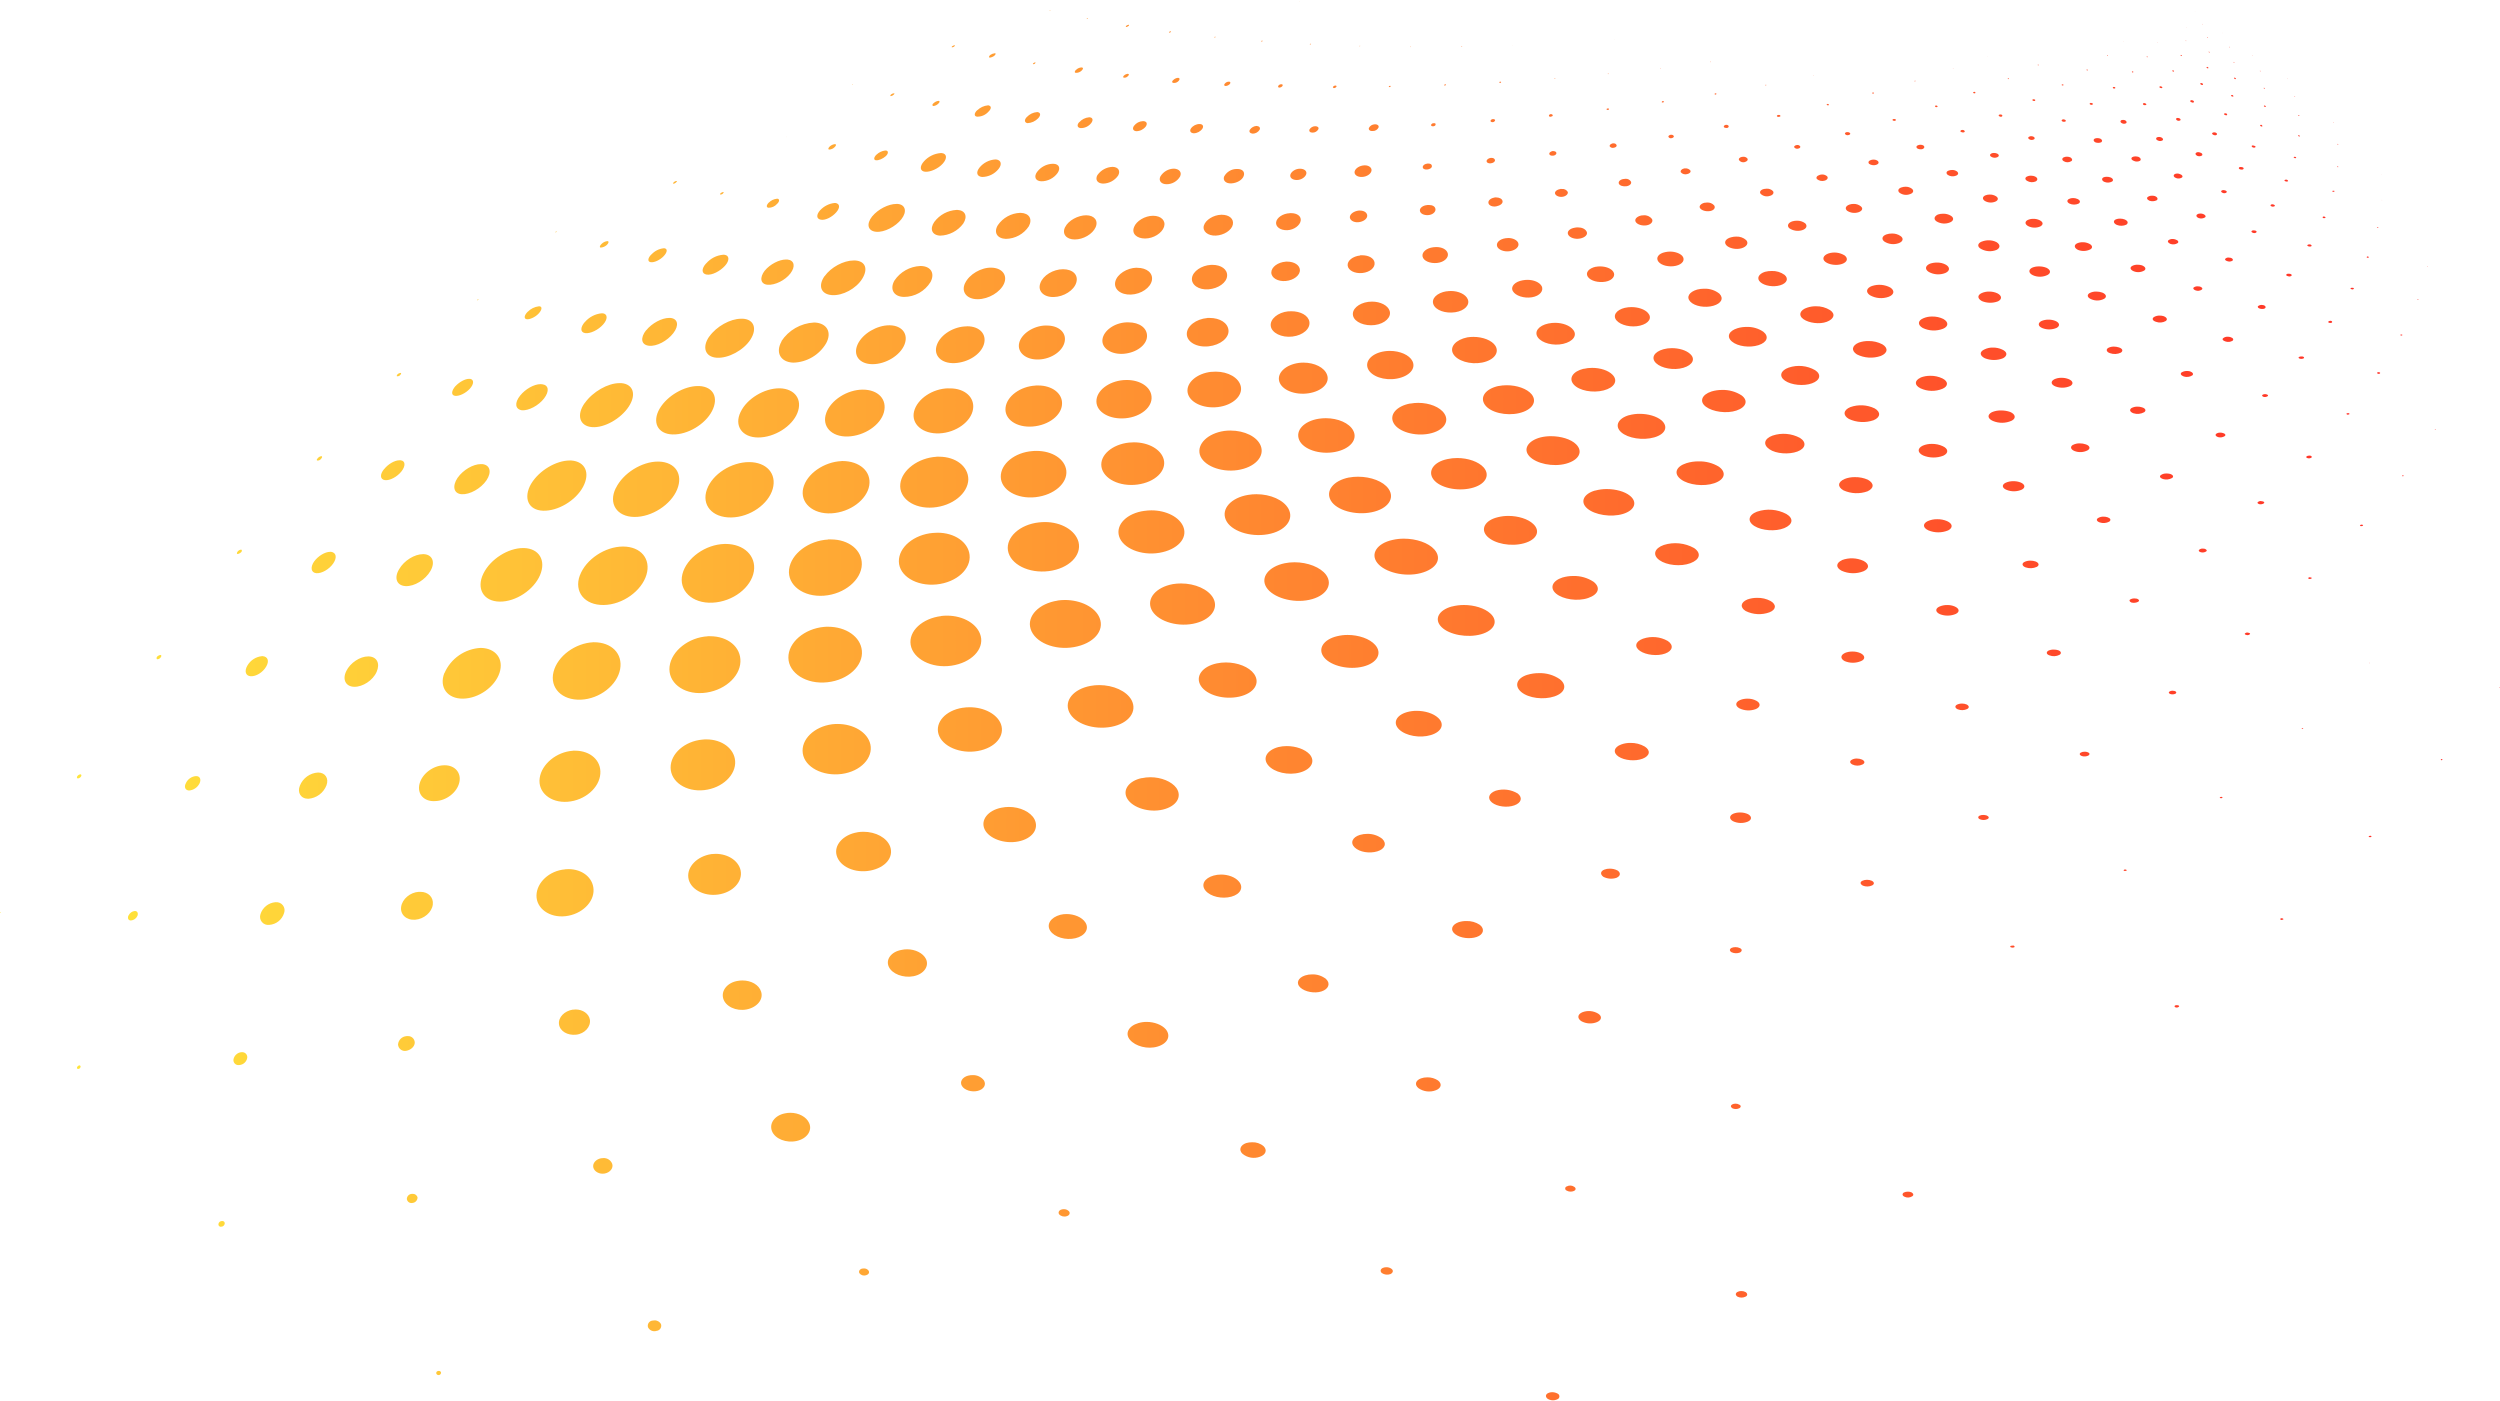 <svg xmlns="http://www.w3.org/2000/svg" xmlns:xlink="http://www.w3.org/1999/xlink" viewBox="0 0 961.69 538.87"><defs><style>.a{fill:none;}.b{clip-path:url(#a);}.c{fill:url(#b);}</style><clipPath id="a" transform="translate(-170.62 -121)"><path class="a" d="M766.11,656.9c-1,.49-1.09,1.48-.15,2.18a3.83,3.83,0,0,0,3.71.2,1.18,1.18,0,0,0,.16-2.18,4.49,4.49,0,0,0-2.17-.56,3.25,3.25,0,0,0-1.55.36m-426.92-8.52a.8.8,0,0,0-.74,1,.95.95,0,0,0,1.83-.4.8.8,0,0,0-.85-.62l-.24,0M421.62,629a2,2,0,0,0-1.73,2.57,2.7,2.7,0,0,0,3.27,1.39,2,2,0,0,0,1.74-2.57,2.69,2.69,0,0,0-2.56-1.47,3.53,3.53,0,0,0-.72.08m417.31-11c-.79.5-.79,1.19.05,1.79a3.49,3.49,0,0,0,3.12,0c.89-.4.79-1.29-.05-1.79a3.46,3.46,0,0,0-1.6-.37,3,3,0,0,0-1.52.37m-336.71-9c-1,.29-1.39,1.09-1,1.78a2.32,2.32,0,0,0,2.53.79c1-.3,1.44-1,1-1.78a2.13,2.13,0,0,0-1.87-.85,3.23,3.23,0,0,0-.61.06m200.38-.3c-1,.4-1.24,1.29-.49,2a3.66,3.66,0,0,0,3.36.4c1-.5,1.19-1.39.4-2a3.21,3.21,0,0,0-2-.63,3.18,3.18,0,0,0-1.26.23m-446.68-18a1.34,1.34,0,0,0-1.34,1.18.91.91,0,0,0,1.14,1,1.36,1.36,0,0,0,1.29-1.18.87.87,0,0,0-.9-1l-.19,0M579,586.26c-1.08.29-1.43,1.19-.94,1.88a2.79,2.79,0,0,0,2.93.69c1-.29,1.43-1.18.84-1.88a2.62,2.62,0,0,0-2-.81,2.81,2.81,0,0,0-.82.12m-250-6a2,2,0,0,0-1.89,2,1.8,1.8,0,0,0,2.19,1.48,2.13,2.13,0,0,0,1.93-2.08,1.82,1.82,0,0,0-1.85-1.42l-.38,0m573.94-.49c-.69.49-.59,1.19.25,1.59a3,3,0,0,0,2.92-.11c.74-.39.65-1.09-.24-1.58a3.46,3.46,0,0,0-1.33-.25,3.6,3.6,0,0,0-1.6.35m-129.59-2.38a.84.84,0,0,0-.14,1.59,3.15,3.15,0,0,0,2.82.19c.84-.39.89-1.09.19-1.58a2.7,2.7,0,0,0-2.87-.2m-371.58-10.8c-2,.4-3.32,2-2.92,3.57s2.38,2.67,4.41,2.28,3.36-2.08,2.87-3.67a3.44,3.44,0,0,0-3.48-2.26,4.43,4.43,0,0,0-.88.08m248.18-5.85c-2.27.8-2.87,2.68-1.43,4.07a6.79,6.79,0,0,0,6.78,1.18c2.23-.79,2.88-2.57,1.39-4.05a6.39,6.39,0,0,0-4.45-1.52,8.17,8.17,0,0,0-2.29.32M472.5,549.3c-3.91.79-6.09,3.87-4.91,6.84s5.5,4.66,9.51,3.76,6.1-4.06,4.76-6.93c-1.05-2.35-4-3.91-7.22-3.91a9.75,9.75,0,0,0-2.14.24M837,545.84c-.75.39-.7,1,0,1.48a3.12,3.12,0,0,0,2.67,0c.74-.4.74-1.09,0-1.39a2.65,2.65,0,0,0-1.44-.38,2.75,2.75,0,0,0-1.28.29m-119.74-10c-2.13.79-2.52,2.47-.93,3.76a7.17,7.17,0,0,0,6.68.79c2.08-.79,2.48-2.47.84-3.76a7.17,7.17,0,0,0-4.16-1.2,6.93,6.93,0,0,0-2.43.41m-174.12-1.09c-2.28.59-3.42,2.38-2.43,4s3.77,2.48,6.1,1.88,3.37-2.37,2.33-4.06a5.24,5.24,0,0,0-4.4-2,6.16,6.16,0,0,0-1.6.2m-342.85-3.17c-.1.39.1.59.44.59a.91.91,0,0,0,.9-.69.47.47,0,0,0-.45-.69,1.28,1.28,0,0,0-.89.79m63.21-5.85a3.44,3.44,0,0,0-3,2.68,1.91,1.91,0,0,0,2.19,2.27,3.32,3.32,0,0,0,3.07-2.67,1.92,1.92,0,0,0-2-2.28h-.2M327,519.58a3.5,3.5,0,0,0-3.27,3.17,2.63,2.63,0,0,0,3.12,2.48c1.83-.3,3.32-1.69,3.32-3.17a2.56,2.56,0,0,0-2.76-2.5l-.41,0m281.52-5c-3.76,1.09-5.3,4-3.22,6.45s6.79,3.76,10.65,2.57,5.2-4.06,3.12-6.64c-1.52-1.74-4.42-2.84-7.37-2.84a11,11,0,0,0-3.18.46m170.76-4.16c-1.84.8-2,2.28-.45,3.37a7,7,0,0,0,6.14.4c1.84-.79,2-2.28.4-3.27a6.94,6.94,0,0,0-6.09-.5M391,509.37c-3.27.5-5.7,3-5.35,5.65s3.27,4.36,6.59,4,5.69-3.08,5.3-5.75c-.35-2.29-2.73-3.95-5.47-3.95a7.82,7.82,0,0,0-1.07.08m616.25-1.58c-.25.3-.15.49.25.69a1.31,1.31,0,0,0,1.23-.2c.31-.19.15-.49-.24-.59a2.35,2.35,0,0,0-.54-.06,1.39,1.39,0,0,0-.7.16m-552.74-9.51c-4,.59-6.54,3.66-5.7,6.74s4.95,5.05,9,4.26,6.58-3.87,5.59-6.84c-.8-2.63-3.81-4.31-7.18-4.31a10.2,10.2,0,0,0-1.73.15m218.16-2.08c-2.72.89-3.62,3-1.83,4.65s5.45,2.38,8.17,1.49,3.52-3.07,1.74-4.75a8.1,8.1,0,0,0-5.38-1.8,8.62,8.62,0,0,0-2.7.41m-155.3-9.81c-3.92.7-6.09,3.67-4.85,6.44s5.59,4.46,9.56,3.66,6.09-3.86,4.75-6.64c-1.12-2.24-4.1-3.71-7.25-3.71a9.79,9.79,0,0,0-2.21.25m319.37-.79c-.84.39-.89,1.19,0,1.68a4.1,4.1,0,0,0,3.22.1c.89-.49.89-1.29,0-1.68a3.62,3.62,0,0,0-1.71-.39,4.05,4.05,0,0,0-1.56.29m107.4-.8c-.25.2-.2.5.15.6a1.6,1.6,0,0,0,1.18,0c.3-.2.21-.5-.14-.69a1.23,1.23,0,0,0-.35,0,2.89,2.89,0,0,0-.84.14m-212.42-9.11c-2.63,1-3.27,3-1.29,4.56s5.7,2,8.33,1.09,3.17-3.08,1.18-4.66a8.78,8.78,0,0,0-5.16-1.46,9.44,9.44,0,0,0-3.06.47m316.2-1.39c-.2.2,0,.3.2.5a1.33,1.33,0,0,0,.89-.2c.15-.1,0-.3-.25-.39a1,1,0,0,0-.38-.07.66.66,0,0,0-.46.16m-469.37-1.48c-3.66,1-5.45,3.66-3.86,6.14s6,3.76,9.71,2.87,5.44-3.66,3.76-6.14c-1.28-1.94-4.21-3.16-7.19-3.16a9.89,9.89,0,0,0-2.42.29m-407.85-.9c-.09.1-.05.2,0,.2s.2,0,.25-.1,0-.19-.05-.19a.41.41,0,0,0-.2.09M220,473.21c-.39,1.09,0,1.88,1,1.88a3,3,0,0,0,2.48-1.78c.4-1,0-1.88-1-1.88a3,3,0,0,0-2.43,1.78m56.48-5.15a6.59,6.59,0,0,0-5.7,4.56,3.13,3.13,0,0,0,3.37,4.16,6.4,6.4,0,0,0,5.7-4.56,3.1,3.1,0,0,0-3.18-4.16h-.19m55.24-4c-3.37.19-6.4,2.77-6.84,5.74s2,5.25,5.39,5,6.45-2.88,6.79-5.85c.33-2.79-1.75-4.88-4.75-4.88a5.83,5.83,0,0,0-.59,0m555.27-4.26c-1,.49-.9,1.28.19,1.88a4.47,4.47,0,0,0,3.57-.1c.94-.5.84-1.29-.15-1.78a4.34,4.34,0,0,0-1.83-.37,4,4,0,0,0-1.78.37m-249.58-2c-3.57,1-5,3.56-3.07,5.84s6.29,3.27,9.91,2.28,4.8-3.66,2.87-5.85c-1.39-1.68-4.13-2.66-6.86-2.66a10.43,10.43,0,0,0-2.85.39m350.18-2.18c-.2.1-.15.29.15.39a1.27,1.27,0,0,0,.85-.1c.14-.1.09-.29-.2-.39a1,1,0,0,0-.35-.07.63.63,0,0,0-.45.17m-599.7-.2c-5.95.49-10.85,5-10.95,10s5,8.72,11.2,8,11-5.35,10.75-10.3c-.23-4.58-4.39-7.8-9.67-7.8a12.1,12.1,0,0,0-1.33.07m399.87.1c-1.54.59-1.74,1.78-.45,2.77a6.53,6.53,0,0,0,5.1.4c1.54-.7,1.69-1.88.45-2.78a6.32,6.32,0,0,0-3.08-.74,5.39,5.39,0,0,0-2,.35m-343.55-5.95c-5.45.8-9.46,4.86-8.87,9.12s5.8,7.23,11.45,6.44,9.51-4.95,8.67-9.22c-.76-3.74-4.84-6.44-9.62-6.44a12.85,12.85,0,0,0-1.63.1m637.56-6.93c-.11.2,0,.29.24.39a.64.64,0,0,0,.74-.19c.2-.1.06-.2-.19-.3a.82.82,0,0,0-.26,0,1.22,1.22,0,0,0-.53.14m-388.08-.5c-2.93.89-3.87,3.07-2,4.86s5.69,2.38,8.67,1.48,3.76-3.07,1.88-4.85a9,9,0,0,0-5.78-1.88,9.45,9.45,0,0,0-2.74.39m-193.3-1c-5.55.89-9.22,5-8,9,1.24,4.26,7,6.84,12.84,5.74s9.16-5.05,7.72-9.21c-1.24-3.42-5.53-5.73-10.28-5.73a15,15,0,0,0-2.3.18m431.57-6.34c-.69.4-.54,1.09.3,1.39a3.49,3.49,0,0,0,2.82-.1c.74-.4.6-1-.29-1.39a4.22,4.22,0,0,0-1.36-.21,3.13,3.13,0,0,0-1.47.31m-94.66-.79c-1.54.69-1.69,2-.15,2.87a7.05,7.05,0,0,0,5.69.2c1.64-.7,1.69-2,.15-2.88a7.08,7.08,0,0,0-3.11-.66,6.78,6.78,0,0,0-2.58.47M555.87,431.7c-5.2,1-8.17,4.75-6.49,8.32s7.58,5.75,13,4.66,8-4.86,6.19-8.52c-1.5-2.84-5.56-4.75-9.83-4.75a13.72,13.72,0,0,0-2.85.29m468.68-4.06c-.15.09,0,.29.19.39a.93.93,0,0,0,.75-.1c.15-.09,0-.29-.2-.39a.59.59,0,0,0-.23,0,1,1,0,0,0-.51.14M746,425.16c-2.73,1-3.37,3-1.44,4.56s5.8,2.08,8.57,1.09,3.27-3,1.34-4.56a10.51,10.51,0,0,0-8.47-1.09m-136.18-4.85c-5.1,1.08-7.63,4.75-5.45,8.12s8.32,5.25,13.57,4,7.53-4.95,5.21-8.32c-1.84-2.5-5.86-4.13-10-4.13a15,15,0,0,0-3.33.37m-367.67,1.88c-.84,1.49-.25,2.78,1.19,2.87a5,5,0,0,0,4-2.67c.79-1.59.2-2.88-1.24-2.88h-.17a4.66,4.66,0,0,0-3.79,2.68m-41.76-2.68c-.3.5-.2.89.2.89s.89-.29,1.18-.69.2-.89-.19-.89a1.68,1.68,0,0,0-1.19.69m85.6,3.67c-1.09,2.67.35,5.05,3.22,5.05a8.13,8.13,0,0,0,7-5.15c1-2.68-.44-4.95-3.22-4.95a8,8,0,0,0-7,5.05m55.38-7.83c-4.16.1-8.37,3.27-9.36,7.13s1.68,6.94,6,6.64c4.31-.1,8.47-3.36,9.32-7.23.81-3.64-1.67-6.55-5.61-6.55h-.39m768.24-2.28c-.06.2,0,.2.14.3s.4,0,.45-.1,0-.2-.15-.3a.64.64,0,0,0-.44.1m-226.49.1c-1,.5-1,1.29.1,1.88a4.47,4.47,0,0,0,3.91,0c1-.49,1-1.29-.15-1.88a5.13,5.13,0,0,0-2.05-.41,3.77,3.77,0,0,0-1.81.41m87.93-2.67c-.6.39-.4,1,.4,1.29a3.41,3.41,0,0,0,2.62-.2c.64-.5.45-1-.4-1.29a3,3,0,0,0-1.07-.17,3,3,0,0,0-1.55.37M391,409.8c-6.24.4-12,5.06-12.78,10.51s4.16,9.61,10.75,9.11,12.24-5.35,12.58-10.8c.38-5.1-3.83-8.84-9.67-8.85l-.88,0m271.32-1.38c-4.36,1.19-6.15,4.26-3.86,7s7.77,4,12.23,2.77,6-4.35,3.71-7c-1.8-1.95-5.3-3.16-8.79-3.16a13.35,13.35,0,0,0-3.29.39m131.92-1c-2.82,1-3.27,3.17-1,4.66s6.44,1.89,9.26.8,3.17-3.17.84-4.66a10.6,10.6,0,0,0-5.52-1.41,9.84,9.84,0,0,0-3.59.61m-353.45-1.88c-6.69.6-12.24,5.35-12.19,10.8s5.94,9.42,12.93,8.63,12.28-5.85,11.89-11.21c-.36-4.82-5.12-8.3-11-8.3-.52,0-1,0-1.59.08m615.16-4.36c-.06,0,0,.11.19.2a.65.65,0,0,0,.4-.09c.1-.11,0-.21-.15-.21a.28.28,0,0,0-.13,0,.61.61,0,0,0-.31.14M490.78,399.6c-6.93.89-12.14,5.85-11.35,11.2s7.68,8.91,15,7.92,12.14-6.24,11-11.39c-1.07-4.65-6.45-7.84-12.62-7.84a17.67,17.67,0,0,0-2,.11m221-4.65c-4.11,1.18-5.55,4.15-3,6.63s8,3.47,12.24,2.18,5.4-4.26,2.77-6.64c-1.83-1.69-5-2.68-8.24-2.68a13.6,13.6,0,0,0-3.79.51m-170.86-1.69c-6.49,1-10.7,5.55-9.27,10.2s8.28,7.63,15.07,6.44,10.6-5.84,8.91-10.4c-1.49-3.85-6.53-6.44-12-6.44a17.11,17.11,0,0,0-2.66.2m382.43-1.19c-.89.5-.79,1.29.3,1.78a4.53,4.53,0,0,0,3.62-.1c.94-.49.79-1.29-.25-1.78a4.47,4.47,0,0,0-1.72-.33,4.38,4.38,0,0,0-1.95.43m-83.42-1.78c-1.83.79-2,2.17-.3,3.17a8,8,0,0,0,6.39.29c1.83-.79,1.89-2.27.2-3.17a6.88,6.88,0,0,0-3.45-.82,7.22,7.22,0,0,0-2.84.53M1005.18,387c-.5.39-.25.79.39,1a2.71,2.71,0,0,0,2-.2c.39-.4.25-.79-.45-1a2.61,2.61,0,0,0-.75-.1,2,2,0,0,0-1.18.3M1132,385.53c-.06,0,0,.1.1.1a.21.21,0,0,0,.2-.1h0a.18.18,0,0,1-.12-.1.35.35,0,0,0-.19.1m-541.85-.69c-6.54,1.19-10.3,5.65-8.22,10.11s9.41,6.93,16.2,5.64,10.1-5.94,7.77-10.3c-1.89-3.46-7-5.75-12.42-5.75a17.86,17.86,0,0,0-3.33.3m168-4.26c-4.06,1.28-5.15,4.26-2.32,6.63s8.56,3.08,12.73,1.69,5-4.36,2.08-6.64a13.5,13.5,0,0,0-8-2.32,15.06,15.06,0,0,0-4.45.64M1082,376c0,.1,0,.1,0,.1h.2s0-.1,0-.1Zm-443.36.2c-5.55,1.19-8.37,5-6.09,8.62s9,5.45,14.76,4.16,8.22-5.15,5.74-8.72c-1.95-2.74-6.36-4.43-10.86-4.43a16.91,16.91,0,0,0-3.55.37m-334.83,3c-1.58,3.17-.2,5.94,3.08,6s7.18-2.48,8.61-5.74.1-5.85-3.07-5.95h-.19c-3.13,0-6.87,2.45-8.43,5.65m-38-2.18c-1.29,2.18-.74,4.06,1.29,4.16s4.6-1.48,5.89-3.66.69-3.87-1.29-4.07h-.33a7.27,7.27,0,0,0-5.56,3.58m-34.78-3.37c-.3.5-.24.89.15,1a1.77,1.77,0,0,0,1.29-.79c.34-.4.25-.89-.1-.89a2.31,2.31,0,0,0-1.34.69m649.19-1.38c-1.68.79-1.68,2.18,0,3.06a8.08,8.08,0,0,0,6.29,0c1.69-.69,1.64-2.08-.09-3a7.22,7.22,0,0,0-3.22-.68,7.44,7.44,0,0,0-3,.59m78.33-.9c-.9.6-.7,1.39.49,1.79a4.62,4.62,0,0,0,3.81-.2c.9-.5.7-1.39-.49-1.79a5.64,5.64,0,0,0-1.68-.24,4.58,4.58,0,0,0-2.13.44m-617,8.62c-2.08,5.45,1.19,9.91,7.24,9.81s12.23-4.56,14-9.91-1.49-9.51-7.18-9.61a16.11,16.11,0,0,0-14,9.71m57.27-11.88c-6.84.29-13.77,5.25-15.31,11.39s3.17,11,10.5,10.7,14-5.65,15.11-11.7-3.32-10.4-10.07-10.4h-.23m403.83-1.39c-3,1.09-3.52,3.17-1.19,4.75s6.69,2.08,9.66,1,3.37-3.27,1-4.85a11.59,11.59,0,0,0-9.46-.89m-359.84-.9c-7.24.4-13.92,5.55-14.67,11.6s5.11,10.79,12.88,10.2,14.17-6,14.37-12c.24-5.69-4.84-9.83-11.65-9.83l-.93,0M685,365.72c-5.36,1.28-7.68,4.95-5,8.22s9.52,4.85,15,3.47,7.44-5.15,4.61-8.33c-2.1-2.39-6.35-3.83-10.59-3.83a16.81,16.81,0,0,0-4,.47m349.24-1.1c-.3.2-.1.5.4.6a1.33,1.33,0,0,0,1.38-.2c.3-.2.1-.5-.4-.59a1.45,1.45,0,0,0-.54-.11,1.19,1.19,0,0,0-.84.3m-546.65-2.47c-7.58.69-13.82,6-13.72,11.89s6.88,10.3,15,9.41,13.87-6.44,13.27-12.18c-.51-5.37-6.15-9.18-13-9.18-.48,0-1,0-1.48.06m45-4.16c-7.24.89-12.63,5.74-11.74,11.09s8,9.12,15.65,8,12.58-6.25,11.3-11.39c-1.16-4.61-6.63-7.87-13-7.87a17.36,17.36,0,0,0-2.26.14m383.92-3.57c-1.59.8-1.44,2.08.34,2.88a8.06,8.06,0,0,0,6.09-.11c1.59-.79,1.39-2.08-.44-2.87a7,7,0,0,0-2.85-.55,7.3,7.3,0,0,0-3.14.65m-187.41-.1c-5.15,1.39-7,4.95-4,7.93s9.91,4.26,15.21,2.77,6.74-5.15,3.57-8c-2.24-2.06-6.21-3.26-10.17-3.26a18,18,0,0,0-4.6.58m-151.68-2.27c-7.18,1.08-11.94,5.94-10.4,10.89,1.58,5.16,9.16,8.33,16.69,7s11.84-6.25,9.86-11.2c-1.64-4.14-7.25-6.93-13.38-6.93a20,20,0,0,0-2.77.2m412.6-.4c-.5.29-.3.89.5,1.19a3.79,3.79,0,0,0,2.57-.3c.55-.4.35-.89-.49-1.19a3.87,3.87,0,0,0-.92-.1,3.12,3.12,0,0,0-1.66.4m-147.27,0c-2.63,1.09-2.93,3.07-.65,4.45a11.62,11.62,0,0,0,9.12.5c2.62-1,2.82-3,.44-4.36a10.28,10.28,0,0,0-5.14-1.21,10.73,10.73,0,0,0-3.77.62M621.76,345.7c-6.4,1.19-10.16,5.45-8.23,9.71s9.32,6.84,16,5.55,10.06-5.74,7.78-9.91c-1.9-3.39-7-5.61-12.37-5.61a18.86,18.86,0,0,0-3.18.26m436.87-2.48c-.2.2-.05.4.3.5a1.26,1.26,0,0,0,.89-.2c.15-.19,0-.39-.35-.39a1.07,1.07,0,0,0-.38-.07.6.6,0,0,0-.46.16m-286.92-.09c-4,1.29-5.1,4.06-2.48,6.24s8.22,3.07,12.29,1.68,4.9-4.06,2.12-6.24a13.48,13.48,0,0,0-7.88-2.24,14.16,14.16,0,0,0-4,.56M664.8,337.67c-6.19,1.29-9.46,5.46-7,9.32s10,6.14,16.45,4.76,9.26-5.75,6.49-9.62c-2.14-2.92-7.09-4.84-12.15-4.84a19.46,19.46,0,0,0-3.81.38m284.55-.49c-1.09.6-.84,1.59.5,2.08a5.77,5.77,0,0,0,4.3-.2c1.09-.59.84-1.58-.49-2.08a5.6,5.6,0,0,0-1.92-.31,5.06,5.06,0,0,0-2.39.51m-70.15-.69c-2.38,1.09-2.42,2.87-.14,4.06a10.8,10.8,0,0,0,8.42.2c2.33-1,2.33-2.78,0-4a10.83,10.83,0,0,0-8.28-.3m-555,3.47c-2.08,3.37-1,6.34,2.43,6.54s7.68-2.48,9.61-5.85.74-6.24-2.53-6.44h-.36c-3.18,0-7.24,2.42-9.15,5.76m-32.69-3c-1.59,2.28-1.24,4.36.79,4.56s5-1.49,6.54-3.76,1.14-4.16-.84-4.46l-.34,0c-2,0-4.65,1.62-6.15,3.68M262,333.22c-.34.49-.34.89,0,.89s1-.3,1.39-.69.35-.89,0-1a2,2,0,0,0-1.39.79m754.66-.79c-.44.29-.25.79.5,1a2.54,2.54,0,0,0,2.13-.3c.44-.3.2-.69-.5-1a3,3,0,0,0-.79-.1,2.06,2.06,0,0,0-1.34.4m-660.09,9.21c-2.82,5.75,0,10.7,6.24,10.8s13.18-4.56,15.56-10.21-.35-10.2-6.14-10.4h-.39c-5.72,0-12.51,4.2-15.27,9.82m37.1.69c-2.33,6.34,1.84,11.5,9.17,11.4s14.61-5.45,16.45-11.6-2.18-10.89-9-10.89-14.27,4.85-16.6,11.09m55.58-12.08c-7.22.2-14.56,5.34-16.14,11.59s3.71,11.39,11.59,11,14.91-5.85,15.9-12.09c.92-5.92-3.81-10.51-10.9-10.51h-.45m361.39.39c-3.67,1.29-4.46,3.86-1.69,5.85s8.17,2.57,11.89,1.18,4.31-3.86,1.44-5.84a14.81,14.81,0,0,0-11.64-1.19m-321.5-2.08c-7.44.4-14.27,5.45-15,11.49s5.44,10.71,13.42,10.11,14.41-6.14,14.56-12c.14-5.53-5-9.64-11.85-9.65-.39,0-.78,0-1.17,0m217.17.2c-5.95,1.29-8.67,5.35-5.8,8.91s10.45,5.46,16.6,3.87,8.42-5.55,5.3-9.11c-2.27-2.57-7-4.16-11.71-4.16a19.5,19.5,0,0,0-4.39.49M529.57,326c-7.28.59-13.28,5.45-13.18,11s6.74,9.61,14.51,8.82,13.33-6,12.69-11.39c-.55-4.92-5.79-8.51-12.3-8.51a16.66,16.66,0,0,0-1.72.09m548.92-3c-.14.1,0,.3.3.4a1.51,1.51,0,0,0,.79-.2c.15-.2,0-.3-.29-.39a.75.75,0,0,0-.26,0,.64.64,0,0,0-.54.23m-508.25-1.09c-7.29.8-12.68,5.65-11.89,10.8.89,5.36,8.07,8.92,15.75,7.93s12.69-6,11.4-11.2c-1.2-4.5-6.61-7.67-12.93-7.67a20.64,20.64,0,0,0-2.33.14m341.91-.49c-2,1-1.89,2.57.3,3.56a9.92,9.92,0,0,0,7.57,0c1.94-1,1.79-2.57-.39-3.56a9.17,9.17,0,0,0-3.78-.74,8.61,8.61,0,0,0-3.7.74m65.54-1.19c-.8.5-.55,1.29.64,1.68a4.63,4.63,0,0,0,3.67-.3c.79-.59.49-1.28-.65-1.68a4.87,4.87,0,0,0-1.54-.24,3.9,3.9,0,0,0-2.12.54m-231-.3c-4.85,1.19-6.68,4.56-4,7.34,2.82,2.87,9.16,4.05,14.17,2.67s6.44-4.75,3.56-7.43c-2-1.94-5.81-3.1-9.56-3.1a16.35,16.35,0,0,0-4.16.52m-135.83-2.47c-6.69.89-11.15,5.25-9.76,9.81s8.47,7.52,15.46,6.34,11-5.55,9.26-10c-1.5-3.76-6.61-6.34-12.25-6.34a17.75,17.75,0,0,0-2.71.2m235.65.29c-3.37,1.29-3.86,3.77-1,5.55s8.07,2.18,11.45.8,3.71-3.77.79-5.46a14.25,14.25,0,0,0-11.2-.89m192.61-3.66c-.36.19-.11.59.54.79a2.33,2.33,0,0,0,1.73-.3c.4-.3.15-.69-.49-.79a2.22,2.22,0,0,0-.67-.1,1.47,1.47,0,0,0-1.11.4m-388.43-2.78c-6.54,1.09-10.45,5.35-8.57,9.62s9.31,6.73,16.1,5.54,10.25-5.65,8-9.81c-1.86-3.39-6.91-5.61-12.31-5.61a19.07,19.07,0,0,0-3.19.26m133.45-1.68c-4.51,1.29-5.89,4.46-3,6.93s9.17,3.47,13.72,2.08,5.7-4.55,2.68-7c-2-1.64-5.49-2.57-8.9-2.57a16.48,16.48,0,0,0-4.48.59M942,306.77c-1.44.79-1.19,2,.5,2.67a7.53,7.53,0,0,0,5.89-.1c1.49-.79,1.19-2.08-.55-2.77a7.5,7.5,0,0,0-2.7-.47,6.87,6.87,0,0,0-3.14.67m-61.82-1.49c-2.63,1.09-2.83,3-.4,4.36A12.34,12.34,0,0,0,889,310c2.58-1.18,2.63-3.07.15-4.46a11.82,11.82,0,0,0-5-1,10.46,10.46,0,0,0-4,.72m-190.58-.59c-6,1.18-9.21,5.15-7,8.91s9.51,5.75,15.75,4.46,9-5.35,6.44-9c-2-2.88-6.79-4.66-11.72-4.66a19.44,19.44,0,0,0-3.49.31m405.13-.8c-.11.1,0,.3.14.3a.67.67,0,0,0,.45-.1c0-.1,0-.2-.2-.2a.29.29,0,0,0-.16,0,1.44,1.44,0,0,0-.23,0m-92.74-.2c-.79.5-.45,1.2.74,1.59a4.55,4.55,0,0,0,3.47-.39c.74-.5.44-1.2-.74-1.59a5.56,5.56,0,0,0-1.36-.16,3.54,3.54,0,0,0-2.11.55m-655.29,1.09c-2.18,3.27-1.48,6.15,1.59,6.34s7.38-2.18,9.51-5.35,1.39-5.94-1.63-6.24l-.54,0c-2.93,0-6.78,2.2-8.93,5.27m95.91,4.46c-2.18,6,2,10.9,9.31,10.8s14.37-5.15,16-11-2.38-10.3-9.11-10.3-14.07,4.56-16.2,10.5m-35.07-.49c-2.92,5.94.39,11,7.13,11.09s14.12-4.75,16.49-10.6-.74-10.5-7-10.7h-.4c-6.16,0-13.38,4.39-16.19,10.21m411.85-9.61c-4.11,1.29-5.05,4.06-2.13,6.24s8.77,2.87,12.84,1.48,4.75-4.16,1.78-6.34a14.36,14.36,0,0,0-7.85-2.06,15.18,15.18,0,0,0-4.64.68m-325-.79c-6.74.29-13.43,4.85-14.77,10.4s3.62,10.1,10.85,9.7S504.1,313.2,505,307.76s-3.76-9.42-10.36-9.42h-.24m-119.44,8.71c-3.17,5.45-1.14,10.21,4.55,10.41s12.59-3.87,15.42-9.22.79-9.71-4.56-10.1l-.58,0c-5.18,0-11.73,3.78-14.83,8.93m-56.57-5.65c-1.74,2.08-1.59,4,.29,4.27s4.76-1.29,6.39-3.37,1.54-4.07-.34-4.26a2.45,2.45,0,0,0-.48,0c-1.78,0-4.28,1.41-5.86,3.4m409-3.86c-5.3,1.09-7.73,4.66-5.35,7.83s9,4.65,14.46,3.37,7.49-4.86,4.91-7.93c-2-2.28-6.08-3.68-10.24-3.68a17.1,17.1,0,0,0-3.78.41m-196.52-.89c-7,.4-13.32,5.06-13.92,10.4-.64,5.55,5.16,9.71,12.64,9.12s13.37-5.45,13.52-10.8c0-5-4.8-8.75-11.25-8.75q-.5,0-1,0m-238,.6c-.49.39-.49.89-.14.89a1.67,1.67,0,0,0,1.43-.7c.45-.49.5-.89.15-1a2.13,2.13,0,0,0-1.44.8m765-.7c-.25.3,0,.59.55.7a1.68,1.68,0,0,0,1.43-.3c.25-.2,0-.5-.5-.7a2.86,2.86,0,0,0-.42,0,1.46,1.46,0,0,0-1.06.33m-490.08-2.08c-6.73.5-12.28,4.86-12.19,9.91s6.25,8.62,13.38,7.82,12.33-5.35,11.84-10.2c-.5-4.47-5.42-7.6-11.46-7.6-.51,0-1,0-1.57.07m342.46-2.08c-2.09,1-2.09,2.67.15,3.76a10.49,10.49,0,0,0,7.77.1c2.13-1,2-2.67-.2-3.66a9.57,9.57,0,0,0-4.18-.89,8.6,8.6,0,0,0-3.54.69m57.76-.3c-1.14.7-.85,1.79.69,2.38a6.09,6.09,0,0,0,5-.3c1.18-.69.84-1.78-.7-2.28a6.81,6.81,0,0,0-2.32-.39,5.38,5.38,0,0,0-2.63.59m-363.12-.89c-6.48.69-11.29,4.85-10.6,9.31.75,4.66,7,7.73,13.82,6.84s11.25-5.25,10.16-9.61c-1-3.93-5.86-6.64-11.48-6.64a17.41,17.41,0,0,0-1.9.1m158.33-2c-4.91,1.29-6.89,4.56-4.26,7.33s9.06,4.16,14.07,2.78,6.63-4.66,3.86-7.44c-2-2-5.86-3.13-9.68-3.13a17,17,0,0,0-4,.46m89.27-.7c-3.28,1.19-3.82,3.48-1.24,5.26s7.53,2.08,10.75.89,3.66-3.57,1-5.25a13.33,13.33,0,0,0-10.5-.9m170.65-.69c-.54.4-.24,1,.7,1.29a3.15,3.15,0,0,0,2.57-.4c.5-.39.15-1-.74-1.18a3.06,3.06,0,0,0-1-.15,2.6,2.6,0,0,0-1.57.44m-381.54-1.09c-6.29.89-10.6,5-9.41,9.12s7.93,6.93,14.51,5.94,10.51-5.15,8.92-9.31c-1.38-3.56-6.26-5.9-11.67-5.9a18.78,18.78,0,0,0-2.35.15m465.65-.69c0,.1,0,.1.11.2a.62.62,0,0,0,.25-.1c0-.1,0-.1-.11-.1Zm-429.34-4c-5.64.9-9.06,4.46-7.53,8.13s7.88,5.75,13.73,4.66,8.91-4.76,7.08-8.23c-1.5-2.91-5.89-4.77-10.57-4.77a17.77,17.77,0,0,0-2.71.21m119.39-1.38c-4.21,1.19-5.7,4.16-3.07,6.54s8.42,3.27,12.78,2,5.45-4.16,2.77-6.54c-1.9-1.59-5.14-2.51-8.38-2.51a15.47,15.47,0,0,0-4.1.53m276-.7c-.1.2,0,.4.35.5a1.31,1.31,0,0,0,.74-.2c.1-.2,0-.3-.34-.39a.64.64,0,0,0-.24,0,1.15,1.15,0,0,0-.51.13m-136.47-.49c-1.84,1-1.64,2.48.45,3.37a9,9,0,0,0,7.18-.1c1.78-.89,1.53-2.48-.55-3.37a10.56,10.56,0,0,0-3.54-.58,8.38,8.38,0,0,0-3.54.68m53.7-1.59c-.89.7-.55,1.49.79,2a5.25,5.25,0,0,0,4.11-.4c.89-.6.55-1.49-.79-1.88a5.33,5.33,0,0,0-1.74-.28,4.67,4.67,0,0,0-2.37.57m-108.1-.39c-2.72,1.09-3,3.17-.59,4.55a12.61,12.61,0,0,0,9.51.5c2.68-1.09,2.87-3.17.4-4.56a12.18,12.18,0,0,0-9.32-.49m-169.31-1.39c-5.31,1-8.23,4.36-6.35,7.63s8.13,5.06,13.58,4,8-4.56,5.89-7.73c-1.67-2.55-5.77-4.14-10-4.14a16.73,16.73,0,0,0-3.08.28m327.78-3.36c-.29.29-.09.59.5.79a2,2,0,0,0,1.54-.3c.29-.2,0-.6-.55-.7a1.36,1.36,0,0,0-.49-.08,1.88,1.88,0,0,0-1,.29M829,271.59c-3.76,1.2-4.8,3.87-2.18,5.85s8,2.77,11.79,1.48,4.61-3.86,1.94-5.84A13.19,13.19,0,0,0,833.1,271a13.92,13.92,0,0,0-4.08.58m-340.57,8.33c-1.84,5.05,2,9.21,8.32,9s12.54-4.36,13.87-9.31-2.18-8.72-8.12-8.72-12.29,4-14.07,9m-32.94-.4c-2.58,5.25.54,9.81,6.79,9.81s13-4.26,15.05-9.41-.89-9.32-6.73-9.51h-.22c-5.75,0-12.45,3.93-14.89,9.12m79.9-9.11c-6,.09-12,4.06-13.18,8.91s3.32,8.72,9.77,8.42,12.23-4.56,12.92-9.31c.72-4.48-3.1-8-8.81-8-.23,0-.46,0-.7,0m-111,7.72c-3.08,5.25-.84,9.81,4.9,10s12.58-3.87,15.21-9,.54-9.32-4.85-9.62h-.6c-5.21,0-11.71,3.67-14.66,8.63m692.14-8.72h0Zm-.1,0h.1s0,0,0,0,0,0,0,0m-547.54-.09c-5.84.29-11.1,4.06-11.59,8.52s4.26,7.72,10.45,7.23,11.2-4.36,11.29-8.72c.19-4-3.81-7.07-9.17-7.07-.32,0-.65,0-1,0m178.09.19c-5,1.09-7.33,4.26-5.26,7.24S750,281.1,755,279.92s7.08-4.37,4.8-7.24c-1.78-2.17-5.65-3.49-9.58-3.49a16.81,16.81,0,0,0-3.25.32M370.7,273.18c-2.23,2.78-1.93,5.25.69,5.65,2.58.19,6.39-1.79,8.52-4.56s1.79-5.15-.69-5.45a3.64,3.64,0,0,0-.67-.05c-2.49,0-5.81,1.87-7.85,4.41M395.57,276c-3.32,4.65-2,8.91,2.77,9.3s11.14-3.26,14.17-7.92,1.68-8.62-2.87-9a6,6,0,0,0-.74,0c-4.4,0-10.24,3.26-13.33,7.67m207.16-8.83c-5.69.5-10.4,4.07-10.35,8.23s5.2,7,11.2,6.44,10.45-4.36,10-8.42c-.32-3.66-4.39-6.3-9.53-6.3-.43,0-.87,0-1.32.05m-256.9,2.28c-1.64,1.89-1.73,3.57-.15,3.77s4.11-1,5.7-2.77,1.64-3.47.1-3.77a2.15,2.15,0,0,0-.45,0c-1.48,0-3.72,1.2-5.2,2.81M960.7,267c-1.34.79-1.09,2,.64,2.67a7.48,7.48,0,0,0,5.7-.2c1.33-.79,1-2-.75-2.67a7.27,7.27,0,0,0-2.63-.47,6.14,6.14,0,0,0-3,.67m-51.28-.7c-2.33,1.09-2.42,2.87,0,4.07a10.54,10.54,0,0,0,8.47.19c2.33-1,2.28-2.87-.05-4a10.33,10.33,0,0,0-4.57-1,10.13,10.13,0,0,0-3.8.67m-585.88-1.29c-.35.5-.45.8-.15.8a1.32,1.32,0,0,0,1.19-.5c.39-.39.44-.79.15-.79a.3.3,0,0,0-.13,0,2.15,2.15,0,0,0-1.06.51m761.49-.59c-.14.1,0,.29.35.4s.69,0,.79-.2-.05-.3-.39-.4a1.09,1.09,0,0,0-.26,0c-.23,0-.45.1-.49.24m-448.41-.39c-5.55.59-9.76,4.15-9.17,7.92s5.9,6.34,11.65,5.65,9.65-4.36,8.81-8c-.76-3.3-4.85-5.63-9.66-5.63a15,15,0,0,0-1.63.09m373.22.19c-.65.49-.3,1.19.84,1.59a3.93,3.93,0,0,0,3.22-.4c.64-.49.25-1.19-.84-1.58a4.17,4.17,0,0,0-1.13-.14,3.89,3.89,0,0,0-2.09.53m-230.06-1.39c-4.11,1-5.89,3.67-3.81,6.05s7.33,3.37,11.54,2.28,5.6-3.77,3.42-6c-1.61-1.69-4.71-2.67-7.85-2.67a13.92,13.92,0,0,0-3.3.38m78.92-.49c-3.17,1.09-3.87,3.37-1.44,5.05s7.18,2.18,10.4,1,3.62-3.46,1.19-5.05a12.46,12.46,0,0,0-10.15-1M670.26,260.6c-5.06.69-8.48,3.86-7.54,7.13s6,5.35,11.25,4.56,8.32-4,7.13-7.13c-1-2.8-4.8-4.67-9.09-4.67a12.85,12.85,0,0,0-1.75.11m384.66-2.28c-.25.3,0,.59.54.69a2,2,0,0,0,1.39-.2c.24-.29,0-.59-.55-.69a2.12,2.12,0,0,0-.44,0,1.58,1.58,0,0,0-.94.24M703.2,256.14c-4.71.69-7.63,3.66-6.39,6.64s6.29,4.75,11.14,3.86,7.43-3.86,6-6.74c-1.18-2.35-4.78-3.92-8.69-3.92a13.63,13.63,0,0,0-2.11.16m107.35-.79c-3.62,1-4.91,3.36-2.83,5.35s6.84,2.87,10.51,1.78,4.7-3.47,2.57-5.35c-1.51-1.4-4.24-2.21-7-2.21a12.32,12.32,0,0,0-3.29.43m123.44.1c-1.88.88-1.78,2.37.25,3.36a9.48,9.48,0,0,0,7,0c1.83-1,1.68-2.48-.35-3.36a8.23,8.23,0,0,0-3.54-.75,7,7,0,0,0-3.35.75m47.66-.6c-.94.6-.6,1.59.69,2a5.47,5.47,0,0,0,4.21-.2c1-.69.6-1.58-.74-2a5.92,5.92,0,0,0-1.93-.32,4.46,4.46,0,0,0-2.23.52m-95.86-2.08c-2.67,1.09-3.12,3.07-.79,4.56a11.9,11.9,0,0,0,9.21.59c2.68-1.09,2.93-3.07.6-4.46a11.07,11.07,0,0,0-5.39-1.27,10.76,10.76,0,0,0-3.63.58m-150.64-2c-4.41.89-6.94,3.66-5.45,6.34s6.54,4.26,11.1,3.37,6.78-3.77,5.15-6.44c-1.35-2.13-4.84-3.45-8.49-3.45a15,15,0,0,0-2.31.18m290.79.29c-.55.4-.2,1,.84,1.29a3.17,3.17,0,0,0,2.77-.3c.49-.49.15-1.08-.89-1.38a3.34,3.34,0,0,0-1-.14,2.61,2.61,0,0,0-1.73.53m68.11-1.28c0,.1.1.29.3.29s.44,0,.49-.19c.1,0-.1-.2-.3-.2a.33.33,0,0,0-.17,0,.48.48,0,0,0-.32.14m-254.92-2.58c-3.37,1-4.41,3.27-2.18,5.15s6.79,2.48,10.2,1.39,4.11-3.37,1.89-5.15a10.67,10.67,0,0,0-6.46-1.87,12.09,12.09,0,0,0-3.45.48m-296.58-.69c-4.81,0-10,3.07-11.45,7.13s1.69,7.23,6.84,7,10.16-3.37,11.29-7.34c1.08-3.8-1.69-6.83-6.45-6.83h-.23m30.41-.3c-4.71.1-9.36,3.17-10.2,6.74s2.52,6.53,7.53,6.34,9.41-3.37,10-7c.62-3.45-2.4-6.06-6.84-6.06H573m-72.42,7.13c-2,4.26.59,7.73,5.7,7.73s10.55-3.37,12.23-7.43-.79-7.43-5.6-7.53h-.22c-4.7,0-10.16,3.14-12.11,7.23m265.67-7.92c-3.77.79-5.6,3.17-4.06,5.35s5.94,3.37,9.76,2.48,5.5-3.28,3.86-5.36c-1.24-1.7-4.09-2.73-7-2.73a11.75,11.75,0,0,0-2.51.26m-295,6.84c-2.48,4.25-.49,8,4.41,8.22A15.12,15.12,0,0,0,488.45,253c2.23-4.16.3-7.63-4.31-7.93h-.41a16,16,0,0,0-12.57,7.25M603.92,245c-4.61.2-8.76,3.17-9.21,6.54s3.37,5.95,8.22,5.55,8.77-3.37,8.92-6.64S608.92,245,604.7,245l-.78,0m462.34-.3c-.2.1,0,.4.45.5s.89,0,1-.2,0-.49-.44-.59a.91.91,0,0,0-.23,0,1,1,0,0,0-.76.32m-110.47-.19c-1.39.79-1.19,2,.45,2.67a7.15,7.15,0,0,0,5.54-.1c1.39-.79,1.09-2-.54-2.67a6.89,6.89,0,0,0-2.61-.48,6.48,6.48,0,0,0-2.84.58m-512.32,5.84c-2.93,4.16-1.64,7.93,2.82,8.23s10.36-2.88,13-7,1.39-7.73-2.87-8a6.28,6.28,0,0,0-.75,0c-4.13,0-9.48,2.95-12.23,6.87m-24.28-2.48c-2.37,3-1.92,5.65,1.05,6s7.13-1.88,9.41-4.86,1.73-5.54-1.09-5.84a4.93,4.93,0,0,0-.55,0c-2.76,0-6.59,2-8.82,4.78m215.89-4.75c-4.36.4-7.92,3.07-7.92,6.14s3.81,5.25,8.37,4.76,7.92-3.27,7.68-6.15-3.31-4.78-7.27-4.78l-.86,0m275.48.1c-2.23.89-2.38,2.57-.3,3.76a9.78,9.78,0,0,0,7.83.3c2.13-.89,2.18-2.58.1-3.76a9.34,9.34,0,0,0-4.25-.94,8.28,8.28,0,0,0-3.38.64m88.58-.4c-.8.6-.45,1.39.84,1.79a4.43,4.43,0,0,0,3.76-.3c.8-.6.45-1.39-.84-1.88a5.05,5.05,0,0,0-1.46-.21,4.07,4.07,0,0,0-2.3.6m-603.47,1.79c-1.88,2.08-1.88,4.06.05,4.35s5-1.18,6.88-3.27,1.83-4.06-.05-4.35a2.89,2.89,0,0,0-.52,0,9.73,9.73,0,0,0-6.36,3.31m270.52-4.07c-4,.4-7.08,3-6.73,5.65s4.16,4.56,8.32,4.06,7-3.07,6.53-5.74c-.44-2.42-3.39-4-6.94-4a11.77,11.77,0,0,0-1.18.05m129.54-1.39c-3.37.8-4.85,3-3.27,4.86s5.7,2.87,9.12,2,4.65-3,3-4.85c-1.23-1.42-3.78-2.27-6.36-2.27a11.1,11.1,0,0,0-2.51.28m70.15-.09c-2.87.89-3.57,3-1.49,4.46s6.2,2.08,9,1,3.41-3,1.28-4.46a9.92,9.92,0,0,0-5.53-1.51,10.07,10.07,0,0,0-3.28.52m-492.21,1.58c-1.39,1.39-1.53,2.68-.44,2.88s3.22-.7,4.55-2.08,1.59-2.68.5-2.88a1.87,1.87,0,0,0-.34,0,7.15,7.15,0,0,0-4.27,2.11m665.64-2.18c-.35.3,0,.8.79,1s1.74.1,2-.3,0-.88-.74-1.08a2.36,2.36,0,0,0-.65-.08,2.12,2.12,0,0,0-1.43.47M697,237.11c-3.81.5-6.48,2.88-5.89,5.36s4.46,4.06,8.37,3.56,6.49-3.07,5.7-5.45c-.65-2.08-3.51-3.56-6.78-3.56a11.09,11.09,0,0,0-1.4.09m-342.75-.79c-.1.1-.14.2-.05.2s.25,0,.4-.2.2-.2.05-.2a.48.48,0,0,0-.4.2m746.29-.2c0,.1,0,.1.15.2a.55.55,0,0,0,.24-.1c.06-.1-.05-.1-.14-.2a.38.38,0,0,0-.25.1M932.9,233.75c-1.68.79-1.68,2.08.11,3.07a8.36,8.36,0,0,0,6.18.1c1.64-.8,1.54-2.18-.19-3.07a7.18,7.18,0,0,0-3.19-.69,6.81,6.81,0,0,0-2.91.59m41.52,0c-1.14.69-.84,1.78.69,2.37a5.7,5.7,0,0,0,4.95-.19c1.14-.7.74-1.79-.74-2.38a6.56,6.56,0,0,0-2.31-.39,5.14,5.14,0,0,0-2.59.59m-247.4-.7c-3.61.6-5.89,2.78-5,5.06s4.66,3.56,8.37,3,5.8-2.88,4.81-5.06c-.79-1.83-3.49-3.11-6.45-3.11a10.58,10.58,0,0,0-1.68.14m96.41-.69c-3.07.89-4.32,2.87-2.63,4.66s5.69,2.47,8.82,1.58,4.11-2.87,2.37-4.66a8.85,8.85,0,0,0-5.9-1.91,10.59,10.59,0,0,0-2.66.33m251.35-.59c-.1.29.1.39.45.49a.69.69,0,0,0,.79-.2c.1-.2-.1-.39-.45-.39a1,1,0,0,0-.28,0,1,1,0,0,0-.51.14m-60.29-.3c-.44.39-.14.89.7,1.18a2.59,2.59,0,0,0,2.33-.29c.49-.39.19-.89-.65-1.19a3.63,3.63,0,0,0-.87-.1,2.51,2.51,0,0,0-1.51.4M890.74,231c-2.17.8-2.57,2.38-.79,3.57a8.67,8.67,0,0,0,7.19.6c2.13-.8,2.43-2.38.64-3.57a9,9,0,0,0-7-.6m-134.39-2.18c-3,.5-4.8,2.38-3.82,4.16s4.27,2.88,7.34,2.38,4.7-2.57,3.71-4.36c-.83-1.43-3-2.35-5.44-2.35a10,10,0,0,0-1.79.17m293.76-2.28c-.25.3.05.6.6.7a1.29,1.29,0,0,0,1.38-.2c.2-.3-.1-.59-.59-.7a4.83,4.83,0,0,0-.63-.05.92.92,0,0,0-.76.25m-200.53-1c-2.53.79-3.42,2.58-1.83,4s5,2,7.63,1.2,3.32-2.58,1.68-4a7.92,7.92,0,0,0-5-1.5,9.63,9.63,0,0,0-2.48.31m-278.8,4.36c-1.14,3,1.24,5.45,5.15,5.35s7.78-2.58,8.67-5.55-1.34-5.15-5.1-5.15-7.68,2.38-8.72,5.35m37.06-5.94c-3.77.1-7.53,2.48-8.23,5.35s2,5.15,6,5,7.53-2.67,8.07-5.45-1.91-4.85-5.58-4.85h-.26m-66,5.84c-1.63,3.37.55,6.24,4.81,6.24s8.76-2.77,10.16-6-.7-6-4.76-6.14-8.62,2.58-10.21,5.94M952.27,224c-1.43.79-1.33,2.08.35,2.87a6.63,6.63,0,0,0,5.65-.1c1.43-.79,1.18-2-.45-2.77a7.46,7.46,0,0,0-2.85-.52,6.41,6.41,0,0,0-2.7.52m-167.78-.4c-2.73.59-4.11,2.28-3.07,3.87s4.11,2.37,6.83,1.88,4-2.38,2.93-3.87c-.84-1.26-2.9-2-5.07-2a8.8,8.8,0,0,0-1.62.15m319.86-.3c0,.1.05.1.15.1h.1c.05-.1,0-.1,0-.1Zm-589.64,5.55c-1.94,3.37-.3,6.25,3.61,6.34a12,12,0,0,0,10.26-5.75c1.73-3.26.19-6-3.57-6.14h-.42a12.61,12.61,0,0,0-9.88,5.56m121.76-6c-3.67.2-7,2.47-7.33,5.05s2.52,4.66,6.34,4.36,7-2.58,7.18-5.15-2.32-4.27-5.67-4.27h-.52m354.24.49c-.94.6-.54,1.49.75,2a4.59,4.59,0,0,0,4-.3c.84-.59.45-1.48-.89-2a5.55,5.55,0,0,0-1.66-.24,4.13,4.13,0,0,0-2.21.53M913,222.45c-1.83.8-2,2.18-.4,3.17a7.48,7.48,0,0,0,6.34.4c1.79-.79,1.88-2.18.25-3.17a6.81,6.81,0,0,0-3.49-.85,8,8,0,0,0-2.7.45m-247.79-.79c-3,.2-5.55,2.08-5.55,4.16s2.53,3.57,5.6,3.27,5.5-2.18,5.4-4.26c-.09-1.85-2.18-3.19-4.89-3.19a5.33,5.33,0,0,0-.56,0m-177.39,5.55c-2.63,3.76-1.39,7,2.77,7.33S500,232,502.32,228.2s1.19-6.74-2.72-7c-.2,0-.41,0-.62,0-3.83,0-8.73,2.59-11.17,6.07m-23-2.19c-2.13,2.78-1.63,5.26,1.14,5.46s6.69-1.69,8.72-4.36,1.54-5.06-1.14-5.35a5.17,5.17,0,0,0-.57,0c-2.6,0-6.12,1.8-8.15,4.28m561.91-4.65c-.4.3-.1.8.69,1a2.22,2.22,0,0,0,2-.19c.39-.4,0-.9-.7-1.1a3.63,3.63,0,0,0-.8-.09,1.52,1.52,0,0,0-1.18.39m54.29-.59c0,.1,0,.19.3.29a.7.7,0,0,0,.54-.19c.1-.1-.09-.2-.34-.3s-.5.1-.5.2m-387.19-.6c-2.82.3-5,2-4.8,3.87s2.72,3.17,5.64,2.87,5-2.08,4.71-4c-.22-1.69-2.24-2.82-4.69-2.82a8.38,8.38,0,0,0-.86,0m-251.55,3.08c-1.93,2.08-1.83,4.05.2,4.35s5.1-1.29,7-3.36,1.73-4.07-.21-4.27a4.74,4.74,0,0,0-.55,0,9.62,9.62,0,0,0-6.43,3.32M874,218.49c-2,.69-2.62,2.18-1.18,3.27s4.3,1.49,6.34.79,2.52-2.08,1.08-3.27a7.5,7.5,0,0,0-6.24-.79m-62.81-.5c-2.58.5-3.76,2.18-2.62,3.67s4.16,2.18,6.73,1.59,3.67-2.28,2.48-3.77c-.86-1-2.77-1.7-4.72-1.7a8.31,8.31,0,0,0-1.87.21m-389.91.8c-1.49,1.38-1.69,2.87-.35,3.07s3.52-.8,4.95-2.28,1.64-2.87.35-3.07a2,2,0,0,0-.35,0,7.44,7.44,0,0,0-4.6,2.31M722,216.11c-2.63.3-4.51,1.88-4.16,3.57s2.92,2.77,5.65,2.47,4.46-2.08,4.06-3.66-2.27-2.46-4.46-2.46a8.11,8.11,0,0,0-1.09.08m336.21-.89c-.14.2.1.5.6.59s.89,0,1-.19-.1-.5-.55-.6a1.45,1.45,0,0,0-.35,0,.92.92,0,0,0-.69.24m-88.72-.59c-1.18.69-.94,1.78.5,2.47a5.85,5.85,0,0,0,4.7-.2c1.09-.59.84-1.68-.59-2.27a5.4,5.4,0,0,0-2.34-.49,5,5,0,0,0-2.27.49m-567.4.09c-.8.7-.95,1.39-.4,1.49a4,4,0,0,0,2.33-1c.74-.69.89-1.39.35-1.49h-.18a3.62,3.62,0,0,0-2.1,1m530.74-.79c-1.63.7-1.68,2.08,0,2.87a6.9,6.9,0,0,0,5.79.3c1.54-.79,1.49-2.08,0-3a6.4,6.4,0,0,0-3-.7,7,7,0,0,0-2.66.5m71.88-.59c-.59.49-.24,1.09.7,1.48a3.1,3.1,0,0,0,2.72-.29c.59-.4.25-1.1-.74-1.39a3,3,0,0,0-1.14-.22,2.73,2.73,0,0,0-1.54.42m-255.07-.7c-2.27.3-3.71,1.69-3.26,3.08s2.77,2.27,5,1.88,3.66-1.79,3.12-3.17c-.42-1.08-2-1.88-3.83-1.88a6.74,6.74,0,0,0-1.08.09m86.89-.39c-2.13.5-3,1.88-1.93,3.07s3.72,1.78,5.8,1.19,2.92-2,1.83-3.17a5.36,5.36,0,0,0-3.83-1.34,6.91,6.91,0,0,0-1.87.25m59.65-1.09c-1.69.59-2,1.88-.75,2.77a6.28,6.28,0,0,0,5.5.6c1.68-.6,2-1.89.64-2.78a5.56,5.56,0,0,0-3.29-.93,6.21,6.21,0,0,0-2.1.34m-511.93-1c-.14.09-.14.2-.1.2a.62.62,0,0,0,.4-.11c.15-.19.2-.29.1-.29a1,1,0,0,0-.4.2m652.41-.3c-.19.2.06.59.55.69a1.14,1.14,0,0,0,1.29-.19c.24-.3,0-.6-.55-.7a3.43,3.43,0,0,0-.55-.06.88.88,0,0,0-.74.26m-260.31-1.29c-2,.3-3.18,1.49-2.58,2.68s2.63,1.88,4.6,1.49,3.08-1.59,2.49-2.68-1.86-1.6-3.41-1.6a5.13,5.13,0,0,0-1.1.11m308.52-.2c0,.2.1.2.24.2a.39.39,0,0,0,.35,0c0-.1-.1-.2-.24-.2a.34.34,0,0,0-.15,0,1.13,1.13,0,0,0-.2,0M860.23,206.1c-1.73.5-2.33,1.69-1.34,2.68a5.81,5.81,0,0,0,4.91.79c1.68-.49,2.23-1.68,1.24-2.67a5.06,5.06,0,0,0-3.23-1,6,6,0,0,0-1.58.21m90.41-.49c-1.19.6-1.14,1.68.2,2.38a5.49,5.49,0,0,0,4.65.1c1.24-.7,1.14-1.69-.25-2.38a5.26,5.26,0,0,0-2.42-.54,5.11,5.11,0,0,0-2.18.44m33.63-.1c-.84.59-.54,1.49.65,2a4.6,4.6,0,0,0,3.67-.1c.88-.69.54-1.48-.65-2a4.72,4.72,0,0,0-1.77-.32,4,4,0,0,0-1.9.42m79.81-1c0,.2.1.4.44.4s.6,0,.65-.2-.15-.3-.4-.4-.64,0-.69.2m-457.23,3.86c-1,2.48,1,4.37,4.26,4.37s6.49-2.09,7.28-4.46S617.3,204,614.18,204s-6.44,2-7.33,4.36m195.08-4.46c-1.74.4-2.68,1.49-2.08,2.48s2.47,1.59,4.21,1.29,2.62-1.48,2-2.48a3.63,3.63,0,0,0-3.18-1.37,6.37,6.37,0,0,0-1,.08m-221.54,4.46c-1.28,2.58.4,4.76,3.72,4.76s6.83-2.08,8-4.66-.5-4.65-3.62-4.65-6.84,2-8.08,4.55m60-4.75c-3,.1-6,2-6.64,4.16s1.49,4,4.61,3.86,6.1-2.08,6.54-4.26-1.38-3.76-4.25-3.76h-.26m275.73-.1c-1.49.69-1.74,1.88-.49,2.68a5.79,5.79,0,0,0,5.09.39c1.49-.6,1.69-1.78.4-2.58a5.46,5.46,0,0,0-3-.79,6.23,6.23,0,0,0-2,.3m99.67,0c-.5.49-.15,1.09.69,1.39a2.81,2.81,0,0,0,2.43-.3c.45-.4,0-1-.79-1.29a3.31,3.31,0,0,0-1.06-.17,2,2,0,0,0-1.27.37m-349-.49c-2.63.09-5,1.68-5.25,3.46s1.68,3.17,4.3,3.07,4.91-1.88,5.16-3.66-1.44-2.9-3.7-2.9l-.51,0m-112.31,4.65c-1.68,2.77-.25,5.15,3.12,5.25a10.74,10.74,0,0,0,8.82-4.85c1.49-2.78.15-5.05-3.12-5.16h-.23a10.91,10.91,0,0,0-8.59,4.76M693.29,202c-1.78.2-3.37,1.29-3.42,2.48s1.44,2.18,3.32,2,3.37-1.29,3.37-2.48-1.18-2-2.77-2l-.5,0M530.06,206.3c-1.93,2.78-.94,5.16,2.18,5.35a11.47,11.47,0,0,0,8.92-4.65c1.78-2.78.79-5.06-2.18-5.25l-.42,0a11.49,11.49,0,0,0-8.5,4.57m189.63-6.44c-1.64.1-3,1.09-2.87,2.18s1.48,1.79,3.17,1.69,2.93-1.19,2.82-2.28-1.18-1.62-2.56-1.62l-.56,0m324.38,0c-.15.2.1.5.54.6a1.26,1.26,0,0,0,1.09-.2c.1-.2-.15-.5-.59-.6a.8.8,0,0,0-.37-.08.89.89,0,0,0-.67.28m-537.94,4.36c-2.37,3-1.68,5.65,1.49,5.95s7.53-2,9.76-4.86,1.58-5.55-1.38-5.85l-.59,0c-3,0-7,2-9.28,4.78m376-4.56c-1.49.5-1.93,1.49-1,2.38a5.14,5.14,0,0,0,4.4.6c1.45-.5,1.89-1.49.9-2.28a4.16,4.16,0,0,0-2.78-.93,4.85,4.85,0,0,0-1.53.23m-396,2.18c-1.58,1.79-1.48,3.37.3,3.67s4.36-1.09,5.9-2.87,1.38-3.27-.3-3.57l-.36,0a8.84,8.84,0,0,0-5.54,2.79M826.25,199c-1.49.4-2.23,1.39-1.59,2.18s2.28,1.29,3.82,1,2.13-1.29,1.53-2.18a3.37,3.37,0,0,0-2.75-1.09,5.67,5.67,0,0,0-1,.1m260.57-1.09s0,.1.09.1h.06l-.06-.1Zm-620.47,1c-1,1-1,1.88-.14,2a4.25,4.25,0,0,0,3.31-1.48c1-.89,1-1.88.2-2h-.2a5.15,5.15,0,0,0-3.17,1.5m500.09-1.38c-.84.49-.74,1.28.3,1.78a4.16,4.16,0,0,0,3.42,0c.84-.5.69-1.29-.35-1.78a4.09,4.09,0,0,0-1.74-.38,3.41,3.41,0,0,0-1.63.38M745.55,197c-1.44.2-2.53,1.09-2.37,2.08s1.58,1.59,3.06,1.29,2.53-1.09,2.38-2-1.25-1.43-2.5-1.43a3.64,3.64,0,0,0-.57,0m251.3-.2c-.59.4-.29,1.09.65,1.49a3.67,3.67,0,0,0,2.77-.2c.6-.5.25-1.19-.64-1.59a3.86,3.86,0,0,0-1.13-.16,2.69,2.69,0,0,0-1.65.46m-62.51-.59c-1.14.49-1.29,1.48-.15,2.18a4.53,4.53,0,0,0,4.06.2c1.14-.5,1.19-1.49.1-2.09a4.39,4.39,0,0,0-2.33-.6,4.23,4.23,0,0,0-1.68.31m-486.46-.9c-.3.3-.35.6-.1.6s.64-.1.94-.4.35-.49.15-.59l-.11,0a2.37,2.37,0,0,0-.88.41m619.92-.79c-.06.1.14.3.34.3s.45,0,.5-.2-.15-.2-.4-.2a.33.33,0,0,0-.17,0,.3.3,0,0,0-.27.14m-42.71-.1c-.19.2.05.6.6.8a1.38,1.38,0,0,0,1.43-.2c.25-.3,0-.6-.59-.8a1.74,1.74,0,0,0-.59-.1,1.14,1.14,0,0,0-.85.3m-254.27-.69c-1.34.2-2.24,1-2,1.78s1.54,1.39,2.88,1.19,2.23-1.09,2-1.88a2.34,2.34,0,0,0-2.28-1.13,4,4,0,0,0-.59,0m78.36,0c-1.34.3-1.88,1.19-1.28,1.88a3.42,3.42,0,0,0,3.46.8c1.29-.3,1.79-1.19,1.24-1.89a3.14,3.14,0,0,0-2.41-.9,5,5,0,0,0-1,.11m52.86-.6c-1.29.4-1.58,1.39-.69,2.09a4.25,4.25,0,0,0,4,.49c1.29-.4,1.59-1.38.69-2.08a3.84,3.84,0,0,0-2.42-.76,4.33,4.33,0,0,0-1.54.26M429.9,191c-.35.3-.45.6-.25.7a1.69,1.69,0,0,0,1-.5c.35-.29.49-.49.25-.59a1.61,1.61,0,0,0-1,.39m619.47-.69c0,.2.19.4.54.5a1.13,1.13,0,0,0,.89-.1c0-.2-.19-.5-.54-.6a1.77,1.77,0,0,0-.3,0,.72.72,0,0,0-.59.24m-254.23-.49c-1.29.19-2.08,1-1.79,1.78s1.64,1.19,2.93,1,2.08-1,1.73-1.78a2.23,2.23,0,0,0-2.11-1.08,3.35,3.35,0,0,0-.76.09m184.53-.6c-.7.5-.5,1.29.45,1.69a3.37,3.37,0,0,0,2.92-.1c.69-.4.44-1.19-.5-1.59A4,4,0,0,0,981,189a2.91,2.91,0,0,0-1.36.29m-29.28-.39c-.84.39-.84,1.18.05,1.68a3.59,3.59,0,0,0,3.32.2c.84-.5.79-1.29-.1-1.79a3.81,3.81,0,0,0-1.79-.42,3.16,3.16,0,0,0-1.48.33m-79.8-.6c-1,.3-1.49,1-1,1.59a3.17,3.17,0,0,0,3,.59c1-.3,1.43-1.09.89-1.68a2.81,2.81,0,0,0-1.92-.68,3.18,3.18,0,0,0-1,.18m216.23-.2h0l0,.1c.09,0,.09-.1.09-.1Zm-79.76,0c-.45.5-.15,1.09.7,1.39a2.5,2.5,0,0,0,2.27-.2c.45-.39.15-1-.69-1.28a2.48,2.48,0,0,0-1.12-.26,1.82,1.82,0,0,0-1.16.35m-86.74-1.49c-1,.3-1.14,1.1-.35,1.69a3.45,3.45,0,0,0,3.12.3c1-.4,1.09-1.09.35-1.69a3.13,3.13,0,0,0-1.82-.53,3.74,3.74,0,0,0-1.3.23M646.38,186a5.5,5.5,0,0,0-4.86,2.88c-.59,1.48.6,2.77,2.73,2.67s4.26-1.29,4.8-2.87-.5-2.68-2.44-2.68h-.23M617,188.87c-.79,1.58.25,3,2.38,3a6,6,0,0,0,5.2-3c.74-1.59-.3-2.88-2.33-3a6.21,6.21,0,0,0-5.25,3m50-.7c-.34,1.19.8,2.08,2.48,2.08s3.27-1.09,3.62-2.27-.74-2.08-2.43-2.08-3.32,1.08-3.67,2.27m151.49-2.38c-1,.2-1.58.9-1.29,1.49a2.32,2.32,0,0,0,2.38.7c1-.2,1.59-.8,1.29-1.4a2.32,2.32,0,0,0-2-.8h-.37m213.41-.3c-.2.21,0,.6.54.7s1,.1,1.19-.2-.09-.59-.54-.69a2.55,2.55,0,0,0-.54-.06c-.3,0-.56.07-.65.25m-439.1,2.78c-1,1.78-.15,3.27,2.08,3.37a7.21,7.21,0,0,0,5.84-3.07c1-1.79.1-3.27-2-3.37h-.22a7.37,7.37,0,0,0-5.67,3.08m476.8-3.17c0,.1.14.2.25.2s.24,0,.24-.1a2.11,2.11,0,0,0-.24-.2.55.55,0,0,0-.25.1m-374.26-.49c-1.79.09-3.42,1.18-3.67,2.37s1,2.18,2.88,2.09,3.41-1.2,3.61-2.38-1-2.09-2.55-2.09h-.27m-125.78,2.47c-1.39,1.88-.69,3.57,1.54,3.67a7.68,7.68,0,0,0,6.29-3.17c1.29-1.88.59-3.47-1.54-3.57l-.43,0a7.77,7.77,0,0,0-5.86,3.09m150.16-3.17c-1,.1-1.79.6-1.84,1.29s.69,1.09,1.68,1,1.84-.59,1.84-1.29-.55-1-1.39-1h-.29m170.6-1.38c-.94.29-1.24.88-.74,1.48a3.17,3.17,0,0,0,2.72.4c.9-.3,1.19-.89.65-1.49a2.54,2.54,0,0,0-1.68-.53,3,3,0,0,0-.95.14m-342.9,2.87c-1.54,1.88-1.09,3.47.94,3.67a8.2,8.2,0,0,0,6.34-3.08c1.44-1.78,1-3.46-1-3.67h-.21a8.63,8.63,0,0,0-6.08,3.08m196.61-3.67c-.88.1-1.63.7-1.58,1.29s.74.89,1.63.79,1.64-.59,1.59-1.19-.61-.9-1.37-.9h-.27m308.87-.29c0,.09.1.29.4.39a.54.54,0,0,0,.59-.1.45.45,0,0,0-.49-.4l-.18,0a.36.36,0,0,0-.32.14m-212.31-.11c-.9.2-1.34.8-1,1.29a2,2,0,0,0,2.18.7c.9-.3,1.34-.79,1-1.39a1.91,1.91,0,0,0-1.6-.66,2.76,2.76,0,0,0-.57.06m123.79.2c-.69.4-.64,1.09.15,1.49a2.65,2.65,0,0,0,2.72,0c.65-.29.55-1-.2-1.49a3.23,3.23,0,0,0-1.37-.29,2.8,2.8,0,0,0-1.3.29m26.4-.09c-.54.39-.3,1.09.55,1.38a2.69,2.69,0,0,0,2.48,0c.49-.5.24-1.09-.55-1.49a4,4,0,0,0-1.23-.2,2.23,2.23,0,0,0-1.25.31M526.1,183c-1.84,2-1.64,3.86.35,4.06s5.15-1.18,6.88-3.17,1.54-3.76-.4-4a3.24,3.24,0,0,0-.55,0A9.63,9.63,0,0,0,526.1,183m410.62-3c-.7.3-.79.89-.15,1.28a2.49,2.49,0,0,0,2.37.2c.7-.29.75-.89.16-1.29a2.78,2.78,0,0,0-1.43-.36,2.4,2.4,0,0,0-.95.17m78.56-.1c-.29.29,0,.79.65,1.09a2,2,0,0,0,1.78-.2c.3-.4,0-.89-.69-1.09a2.07,2.07,0,0,0-.81-.17,1.15,1.15,0,0,0-.93.37m-248.67.29c0,.5.69.8,1.48.7s1.34-.59,1.24-1.09-.7-.7-1.49-.7c-.74.21-1.34.6-1.23,1.09M1085.08,179h0Zm.05,0c.06.1.06,0,.06,0Zm-577.36,1.48c-1.09,1.09-1.14,2.09-.15,2.18s2.63-.59,3.72-1.58,1.08-2.08.09-2.18a1.48,1.48,0,0,0-.31,0,5.81,5.81,0,0,0-3.35,1.61m529-3.37c0,.2.19.5.54.6s.89.1.94-.2-.15-.4-.54-.49a1.13,1.13,0,0,0-.47-.11.56.56,0,0,0-.47.2m-175.27-.29c-.59.2-.89.59-.64.89a1.45,1.45,0,0,0,1.58.4c.59-.1.89-.6.64-.89a1.29,1.29,0,0,0-1.08-.48,1.69,1.69,0,0,0-.5.08m47,0c-.69.2-.89.69-.44,1.19a2.66,2.66,0,0,0,2.13.3c.69-.3.89-.8.44-1.29a2,2,0,0,0-1.24-.37,2.27,2.27,0,0,0-.89.17m-418.7.49c-.59.6-.73,1.09-.24,1.19a3,3,0,0,0,2.08-.89c.65-.59.74-1.09.25-1.19h-.17a3.53,3.53,0,0,0-1.92.9m579.9-.89c0,.1.09.1.2.1h.24c0-.1-.15-.2-.24-.2s-.25,0-.2.1m-278.75-.3c-.75.2-1.24.6-1.14,1.1a1.44,1.44,0,0,0,1.54.59c.74-.1,1.28-.5,1.13-1s-.62-.72-1.24-.72l-.29,0m185.42-1.78c-.6.4-.45,1,.24,1.39a3.11,3.11,0,0,0,2.29,0c.54-.4.44-1-.3-1.39a3,3,0,0,0-1.17-.22,2.25,2.25,0,0,0-1.06.22m23.83-.4c-.35.3-.16.9.49,1.09a1.81,1.81,0,0,0,1.88-.09c.3-.3.05-.8-.54-1.09a2.12,2.12,0,0,0-.87-.18,1.63,1.63,0,0,0-1,.27m-526.89-.29c-.05,0,0,.1,0,.1s0,0,.1-.1Zm.1,0h0m477.84-.1c-.49.2-.54.69,0,1a1.77,1.77,0,0,0,1.73.1c.49-.2.49-.7.05-1a2.08,2.08,0,0,0-1-.28,1.35,1.35,0,0,0-.72.18m103.34-.4c0,.1.15.2.35.3s.39,0,.39-.1-.15-.29-.34-.29a.41.41,0,0,0-.17-.05.26.26,0,0,0-.23.14m-241.35-.3c-.59.1-.94.5-.84.8a1.08,1.08,0,0,0,1.23.49c.6-.1.95-.49.85-.79a1,1,0,0,0-1-.52l-.29,0m208.41-.69c-.2.3.1.6.59.79s1,.11,1.19-.19-.1-.6-.59-.79a1.9,1.9,0,0,0-.4-.05,1.18,1.18,0,0,0-.79.24m-140.69-.3c-.55.11-.75.5-.5.79a1.25,1.25,0,0,0,1.34.3c.54-.1.74-.49.5-.79a1.37,1.37,0,0,0-1-.33,2,2,0,0,0-.36,0m44.19-.79c-.35.2-.5.5-.2.7a1.7,1.7,0,0,0,1.19.2c.39-.2.44-.5.14-.7a.83.83,0,0,0-.67-.26,1.7,1.7,0,0,0-.46.06m-250.77-.2c-.24.7.25,1.19,1.2,1.19a2.48,2.48,0,0,0,2.22-1.29c.3-.69-.24-1.18-1.18-1.18a2.57,2.57,0,0,0-2.24,1.28m-22.93.1c-.44.8.1,1.39,1.14,1.49a3.16,3.16,0,0,0,2.62-1.49c.4-.79-.1-1.38-1.14-1.49a3.35,3.35,0,0,0-2.62,1.49m388.62-1.68c0,.1.15.3.4.39s.5,0,.5-.09-.11-.4-.35-.5-.5,0-.55.2m-205.58-.2c-.54.1-.84.5-.69.8s.64.39,1.14.39.84-.5.69-.8a1,1,0,0,0-.88-.42,1.15,1.15,0,0,0-.26,0m-135-.2a2.59,2.59,0,0,0-2.23,1.39c-.25.69.4,1.29,1.44,1.19a2.38,2.38,0,0,0,2.28-1.39c.18-.64-.36-1.2-1.27-1.2h-.22m-70.69,1.59c-.64,1-.15,1.78,1.09,1.88a4.21,4.21,0,0,0,3.32-1.79c.59-1,.1-1.78-1.09-1.78a4.12,4.12,0,0,0-3.32,1.69m93.38-2a1,1,0,0,0-1,.6c-.1.39.25.59.74.59s1-.29,1-.69-.16-.51-.55-.51h-.19m346.07-.19s.1.1.15.1.1,0,.05-.1a.1.1,0,0,0-.1-.1s-.1,0-.1.1m-461.34,1.18c-.8,1.09-.35,2,.89,2.09a4.66,4.66,0,0,0,3.61-1.79c.75-1.09.4-2-.89-2.08h-.21a4.49,4.49,0,0,0-3.4,1.78m379.65-2.08c-.34.4-.24.8.35,1.09a1.59,1.59,0,0,0,1.63,0c.35-.29.2-.79-.34-1.09a1.77,1.77,0,0,0-.81-.18,1.89,1.89,0,0,0-.83.18m-22.59-.29c-.34.2-.29.49,0,.69a1.52,1.52,0,0,0,1.14.1c.3-.2.3-.5,0-.69a1.54,1.54,0,0,0-.71-.21.59.59,0,0,0-.38.11m-220,.49c0,.3.35.5.84.5s.89-.4.94-.7-.34-.49-.79-.49a1,1,0,0,0-1,.69m155-.69c-.34.1-.45.3-.25.49s.55.2.89.2a.41.41,0,0,0,.25-.59,1.35,1.35,0,0,0-.59-.14,1,1,0,0,0-.3,0m108.78-.2c-.14.2,0,.6.45.8a1.23,1.23,0,0,0,1.19-.11c.15-.29,0-.59-.49-.79a1.25,1.25,0,0,0-.5-.11,1,1,0,0,0-.65.21M585.75,168c-1,1.09-.7,2.18.59,2.28a5,5,0,0,0,4-1.88c.94-1.19.64-2.18-.59-2.28h-.19a5.72,5.72,0,0,0-3.77,1.89m468.87-2.68c0,.11.14.2.3.2s.24,0,.24-.09l-.29-.2c-.15,0-.25,0-.25.09m-200-.09c-.39,0-.59.29-.49.49s.49.3.89.2.55-.2.4-.49a.62.62,0,0,0-.54-.24.75.75,0,0,0-.26,0m85.06-.1a.32.32,0,0,0-.1.59,1.25,1.25,0,0,0,1,.2c.3-.2.35-.49.1-.69a.93.93,0,0,0-.58-.17,1.7,1.7,0,0,0-.46.07m-173.23.39c0,.3.34.5.74.4s.74-.2.74-.49-.35-.5-.74-.5-.74.3-.74.59m259.72-.79c-.1.2.1.5.45.59s.65.11.74-.09a.61.61,0,0,0-.44-.6,1.13,1.13,0,0,0-.3,0,.59.59,0,0,0-.45.14M565.63,166c-1.09,1.09-.94,2.18.24,2.38a6.11,6.11,0,0,0,4.12-1.89c1.09-1.19.94-2.17-.25-2.37h-.21a6,6,0,0,0-3.9,1.89m223-3c0,.19.2.29.49.29a.47.47,0,0,0,.45-.29c0-.3-.25-.3-.49-.3s-.5.2-.45.3m252.84-1.19c0,.1.2.2.4.29s.39,0,.39-.09-.15-.3-.35-.4-.44,0-.44.2m-126.27-.2c-.25.1-.3.3-.15.4a.58.58,0,0,0,.65.2c.24-.11.34-.3.24-.4a.76.76,0,0,0-.53-.24.52.52,0,0,0-.21,0M546.51,163.4c-1.24,1.19-1.24,2.38,0,2.48a5.64,5.64,0,0,0,4.31-1.88c1.24-1.19,1.24-2.18.05-2.48h-.2a6.86,6.86,0,0,0-4.11,1.89m327-2.38c-.25,0-.3.2-.25.3s.3.2.55.2.34-.2.24-.39a.5.5,0,0,0-.36-.15.53.53,0,0,0-.18,0m191.81-.29h0Zm-70.35.1c-.14.19-.09.39.25.59a1.32,1.32,0,0,0,.89,0c.2-.2.1-.49-.24-.59a.91.91,0,0,0-.49-.15.58.58,0,0,0-.41.15m-20.4-.1c-.25.1-.2.29,0,.49a1,1,0,0,0,.88.1.33.33,0,0,0,0-.59,1.81,1.81,0,0,0-.56-.12.46.46,0,0,0-.33.12m-164.77-.4a.35.35,0,0,0,.45.1c.25,0,.44-.1.39-.3s-.2-.2-.44-.2-.4.2-.4.4m-280,.3c-.64.5-.74,1-.24,1.19a3,3,0,0,0,1.93-.89c.59-.5.69-1,.25-1.09l-.17,0a3.09,3.09,0,0,0-1.77.81m483.34-.89c-.14.19.05.49.45.59a.8.8,0,0,0,.94,0c.1-.2-.1-.59-.44-.69a1,1,0,0,0-.45-.11.62.62,0,0,0-.5.21m-60.58-.5c-.2.1-.25.3,0,.5a1.12,1.12,0,0,0,.79.1c.2-.2.25-.4,0-.5a.74.74,0,0,0-.49-.16,1,1,0,0,0-.35.06m100.66-1.19a.18.18,0,0,0,.15.1h.15c0-.1-.1-.19-.2-.19s-.15,0-.1.09m-24.37-.39a.55.55,0,0,0,.44.49c.25,0,.5,0,.5-.1s-.15-.39-.4-.49a.52.52,0,0,0-.21,0,.38.38,0,0,0-.33.14m-198.7-.5a.55.55,0,0,0,.45.2c.2-.1.34-.2.34-.3a.51.51,0,0,0-.44-.2c-.25.1-.35.2-.35.3m-316.7.1c-.34.3-.44.59-.19.7a2.08,2.08,0,0,0,1.09-.5c.35-.3.44-.5.25-.6l-.16,0a1.88,1.88,0,0,0-1,.42m377.58-.7a.21.21,0,0,0-.19.3c.1.1.24.1.44.1a.21.21,0,0,0,.2-.29.31.31,0,0,0-.28-.14l-.17,0m38.84-.19c-.2.1-.29.19-.15.39a.71.71,0,0,0,.65.1c.2-.1.25-.3.09-.39a.32.32,0,0,0-.32-.17.64.64,0,0,0-.27.07m111.51-1.59c0,.1.15.2.25.3s.24,0,.24-.1a.22.22,0,0,0-.24-.2.24.24,0,0,0-.13,0,.21.21,0,0,0-.12,0m-57.91-.29c-.15.1-.1.29.1.49a.83.83,0,0,0,.69,0,.3.3,0,0,0-.1-.49.83.83,0,0,0-.36-.08.64.64,0,0,0-.33.08m17.88-.2c-.09.2,0,.39.25.49s.65.2.79,0,0-.39-.29-.49a.51.51,0,0,0-.34-.12.77.77,0,0,0-.41.12m-296.48,0c0,.1,0,.2.25.2a.53.53,0,0,0,.49-.3c0-.1,0-.2-.25-.2a.55.55,0,0,0-.49.3m-21.45.1c-.15.2.05.39.35.49a1.32,1.32,0,0,0,.94-.49c.15-.3,0-.5-.35-.5a1.13,1.13,0,0,0-.94.5m166.25-.6c.05,0,.15.1.3,0s.15,0,.15-.1-.15-.1-.25-.1a.22.22,0,0,0-.2.2m-351.23-.2s-.09.1,0,.1.15-.1.25-.1,0-.09,0-.09,0-.05-.05-.05-.12.07-.2.14m465.37-.09c-.16.09-.16.19,0,.29a.52.52,0,0,0,.54,0c.1,0,.1-.2,0-.29a.67.67,0,0,0-.29-.08.44.44,0,0,0-.25.08m-237.64.19c0,.1.05.2.25.2a.44.44,0,0,0,.45-.3c0-.09-.1-.2-.25-.2a.61.61,0,0,0-.45.3m-63.8.3c-.2.4,0,.69.39.69a1.62,1.62,0,0,0,1.19-.59c.25-.4.1-.7-.34-.7h-.18a1.31,1.31,0,0,0-1.06.61M1017,153.1c0,.2.1.4.39.49a.5.5,0,0,0,.65,0c.1-.2-.1-.49-.35-.59a1.12,1.12,0,0,0-.35-.06.35.35,0,0,0-.34.16m-375.25.1c-.4.39-.25.89.35.89a2.46,2.46,0,0,0,1.63-.79c.35-.5.2-.89-.34-.89a2,2,0,0,0-1.64.79m105.62-.6c0,.2.09.3.29.3a.38.38,0,0,0,.4-.3c0-.09-.1-.19-.3-.19a.45.45,0,0,0-.39.19m159.81-.49c-.11,0-.16,0-.11.1s.15.1.25.1.15-.2.15-.2a.22.22,0,0,0-.15-.08.19.19,0,0,0-.14.08m143.21-.8a.16.16,0,0,1,.14.11v-.11s0-.09-.09-.09,0,.09,0,.09m-281.87-.09c0,.09,0,.09.15.09s.19,0,.19-.09,0-.1-.19-.1-.15.1-.15.1m174.42.2h.4s.1-.2,0-.2a.51.51,0,0,0-.39-.1.33.33,0,0,0,0,.3m-321.2.49c-.5.5-.3,1,.3,1a2.32,2.32,0,0,0,2-.89c.45-.59.35-1-.29-1.09a2.91,2.91,0,0,0-2,1M1030,151c0,.2.16.29.3.4s.45,0,.45-.11-.2-.29-.39-.39-.36,0-.36.1m-161.93-1s-.05.1,0,.1,0,.09.1,0,.1,0,0-.1Zm-265.13.1c-.39.39-.34.79.1.79a1.79,1.79,0,0,0,1.54-.7c.44-.39.39-.69-.06-.79h-.14a2.43,2.43,0,0,0-1.44.71m186.31-.79c-.1,0-.15,0-.15.09s.05.1.11.1a.21.21,0,0,0,.19-.1c0-.07,0-.14-.07-.14a.15.15,0,0,0-.08.05m201.47-.8c0,.1,0,.2.1.3s.35.1.4,0,0-.2,0-.3a.6.6,0,0,0-.26-.07.25.25,0,0,0-.19.07m49.15-.2s.09.1.19.1.15.1.15,0-.1-.19-.2-.19-.14,0-.14.09m-33.64-.2c-.1.11.05.3.2.4s.39,0,.44-.1,0-.19-.19-.3a.78.78,0,0,0-.26-.07.29.29,0,0,0-.19.07m-32.94-.09a.31.31,0,0,0,.39,0c.1,0,.1-.1-.05-.2a.45.45,0,0,0-.34-.1.19.19,0,0,0,0,.3m-51.42-.6c-.06,0-.06.1-.06.1H922s.09-.1,0-.1Zm-112.7-.2c0,.1,0,.1.1.1a.18.18,0,0,0,.14-.1.18.18,0,0,0-.14-.09s-.1.09-.1.09m-224.66.6c-.64.59-.69,1.19,0,1.19a3,3,0,0,0,2.18-.9c.6-.59.65-1.09.05-1.18l-.2,0a3.16,3.16,0,0,0-2,.91m434.8-1a.51.51,0,0,0,.3.39c.24.1.39.1.44-.09s-.15-.3-.35-.4a.34.34,0,0,0-.16,0,.26.26,0,0,0-.23.14m-64.85-1c-.1,0-.1.19,0,.19s.2.11.3,0,.1-.09,0-.19Zm91.89-.79h0Zm-478.28.19c-.2.2-.25.4-.1.4s.49,0,.74-.3.25-.29,0-.4a2.49,2.49,0,0,0-.69.3m461.69-.39c0,.09.15.2.24.2s.16,0,.16,0a.21.21,0,0,0-.2-.2.23.23,0,0,0-.14-.08s-.06,0-.06.08m-201.27-.1c0,.1.05.1.15.1s.1-.1.1-.1,0-.1-.1-.1a.18.18,0,0,0-.15.1m106.55-2h.1l-.1-.1Zm61.33-.1c0,.1,0,.19.1.3h.25c0-.11,0-.2-.1-.3Zm-15.21-.4c-.05,0,0,.1,0,.2h.25c0-.1,0-.1,0-.2s-.09-.08-.12-.08-.08,0-.13.08m55.93,0s.1.1.15.1h0l-.1-.2c-.1,0-.1,0-.1.1m-27.64-.1a.24.24,0,0,0,.2.3c.15.09.34.09.34,0s0-.2-.25-.3a.21.21,0,0,0-.16-.07.13.13,0,0,0-.13.07M847.15,142h0Zm-295.54.1c-.59.49-.69.9-.3,1.09a3.81,3.81,0,0,0,1.74-.69c.59-.5.74-1,.35-1l-.18,0a3.48,3.48,0,0,0-1.61.61M1020.24,141s.1.1.2.2a.14.14,0,0,0,.2,0c0-.1-.11-.2-.2-.3s-.25,0-.2.1m-55.63-.2h0m63.55-1.68s.16.1.2.1h.1c0-.1-.1-.1-.14-.2s-.16,0-.16.1m-315-.1c0,.1,0,.1,0,.1s.2,0,.2-.1,0-.1-.05-.1-.2,0-.2.1m19.62-.1c-.05,0,0,.1.15.1s.15-.1.2-.1,0-.1-.1-.1-.2,0-.25.1m-39.13-.2c-.05.1,0,.1,0,.1s.19,0,.24-.1,0-.1-.1-.1a.19.19,0,0,0-.19.1m-156.55,0c-.29.2-.34.4-.19.5a1.71,1.71,0,0,0,.84-.3c.3-.3.4-.5.25-.5l-.13,0a1.76,1.76,0,0,0-.77.32m215.59-.39h-.09l.05.09s.09-.09.09-.09Zm194.09-.2v0ZM674.47,138c-.05.1-.05.1.09.1s.3,0,.35-.1.05-.2,0-.2a.57.57,0,0,0-.39.2m326-.79s.05.09.1.09,0,.11.1,0a.09.09,0,0,0-.1-.09Zm-12.93-.3s-.05.1,0,.1h.1l-.05-.1Zm-331.8-.1c0,.1,0,.2.1.2s.24-.1.34-.1c.06-.2.06-.3-.05-.3a.62.62,0,0,0-.39.2m355.58-.2c0,.1,0,.1.1.2h.15c0-.1,0-.2-.15-.2Zm21.8,0,.1.1h0l-.1-.1Zm-241.6-.4h.1l0-.09Zm181.31-.49h0Zm46.77-.3a1.39,1.39,0,0,0,.24.2c.05,0,.1,0,.1-.1a.53.53,0,0,0-.2-.19c-.1,0-.14,0-.14.09m-381.84-.19c-.15.1-.1.19,0,.19s.3,0,.35-.09.09-.2,0-.2a.46.46,0,0,0-.35.1m387.58-1.59a.1.1,0,0,0,.1.1h0s0-.1-.1-.1Zm-405-.39c-.15.19-.15.29,0,.29a.79.79,0,0,0,.6-.2c.14-.19.14-.3,0-.3a1.4,1.4,0,0,0-.6.21M1003.2,132l0,.09V132Zm-10.8-.1h0Zm19.37-.5s.05.1.09.1h.06l-.06-.1Zm-407.9-.49c-.24.2-.24.39,0,.49a2.11,2.11,0,0,0,.85-.4c.25-.19.29-.39.09-.49a2.13,2.13,0,0,0-.94.4m414-.6c.05,0,.05.1.1.1h.1c-.05-.1-.1-.1-.15-.2s-.05,0-.05.1m3.57-1.58h0Zm-432.72-.6c-.09.1-.09.2,0,.2s.21-.1.3-.1.15-.2,0-.2a.37.37,0,0,0-.3.1M1015,125.56h.05s-.05-.1-.1-.1Zm-440.59-.5c-.15.1-.2.1-.1.1a.38.38,0,0,0,.3-.1c.1-.1.14-.2.05-.2a.7.7,0,0,0-.25.2m442-.89h0v0m-346-2.77,0,.09h.1v-.09ZM1011,121l0,.1V121Z"/></clipPath><linearGradient id="b" x1="-2252.27" y1="1455.26" x2="-2251.71" y2="1455.26" gradientTransform="matrix(1717.54, 0, 0, -1717.54, 3868361.74, 2499739.49)" gradientUnits="userSpaceOnUse"><stop offset="0" stop-color="#ffe53b"/><stop offset="1" stop-color="#ff2525"/></linearGradient></defs><title>dot-wave</title><g class="b"><rect class="c" width="961.69" height="538.87"/></g></svg>
